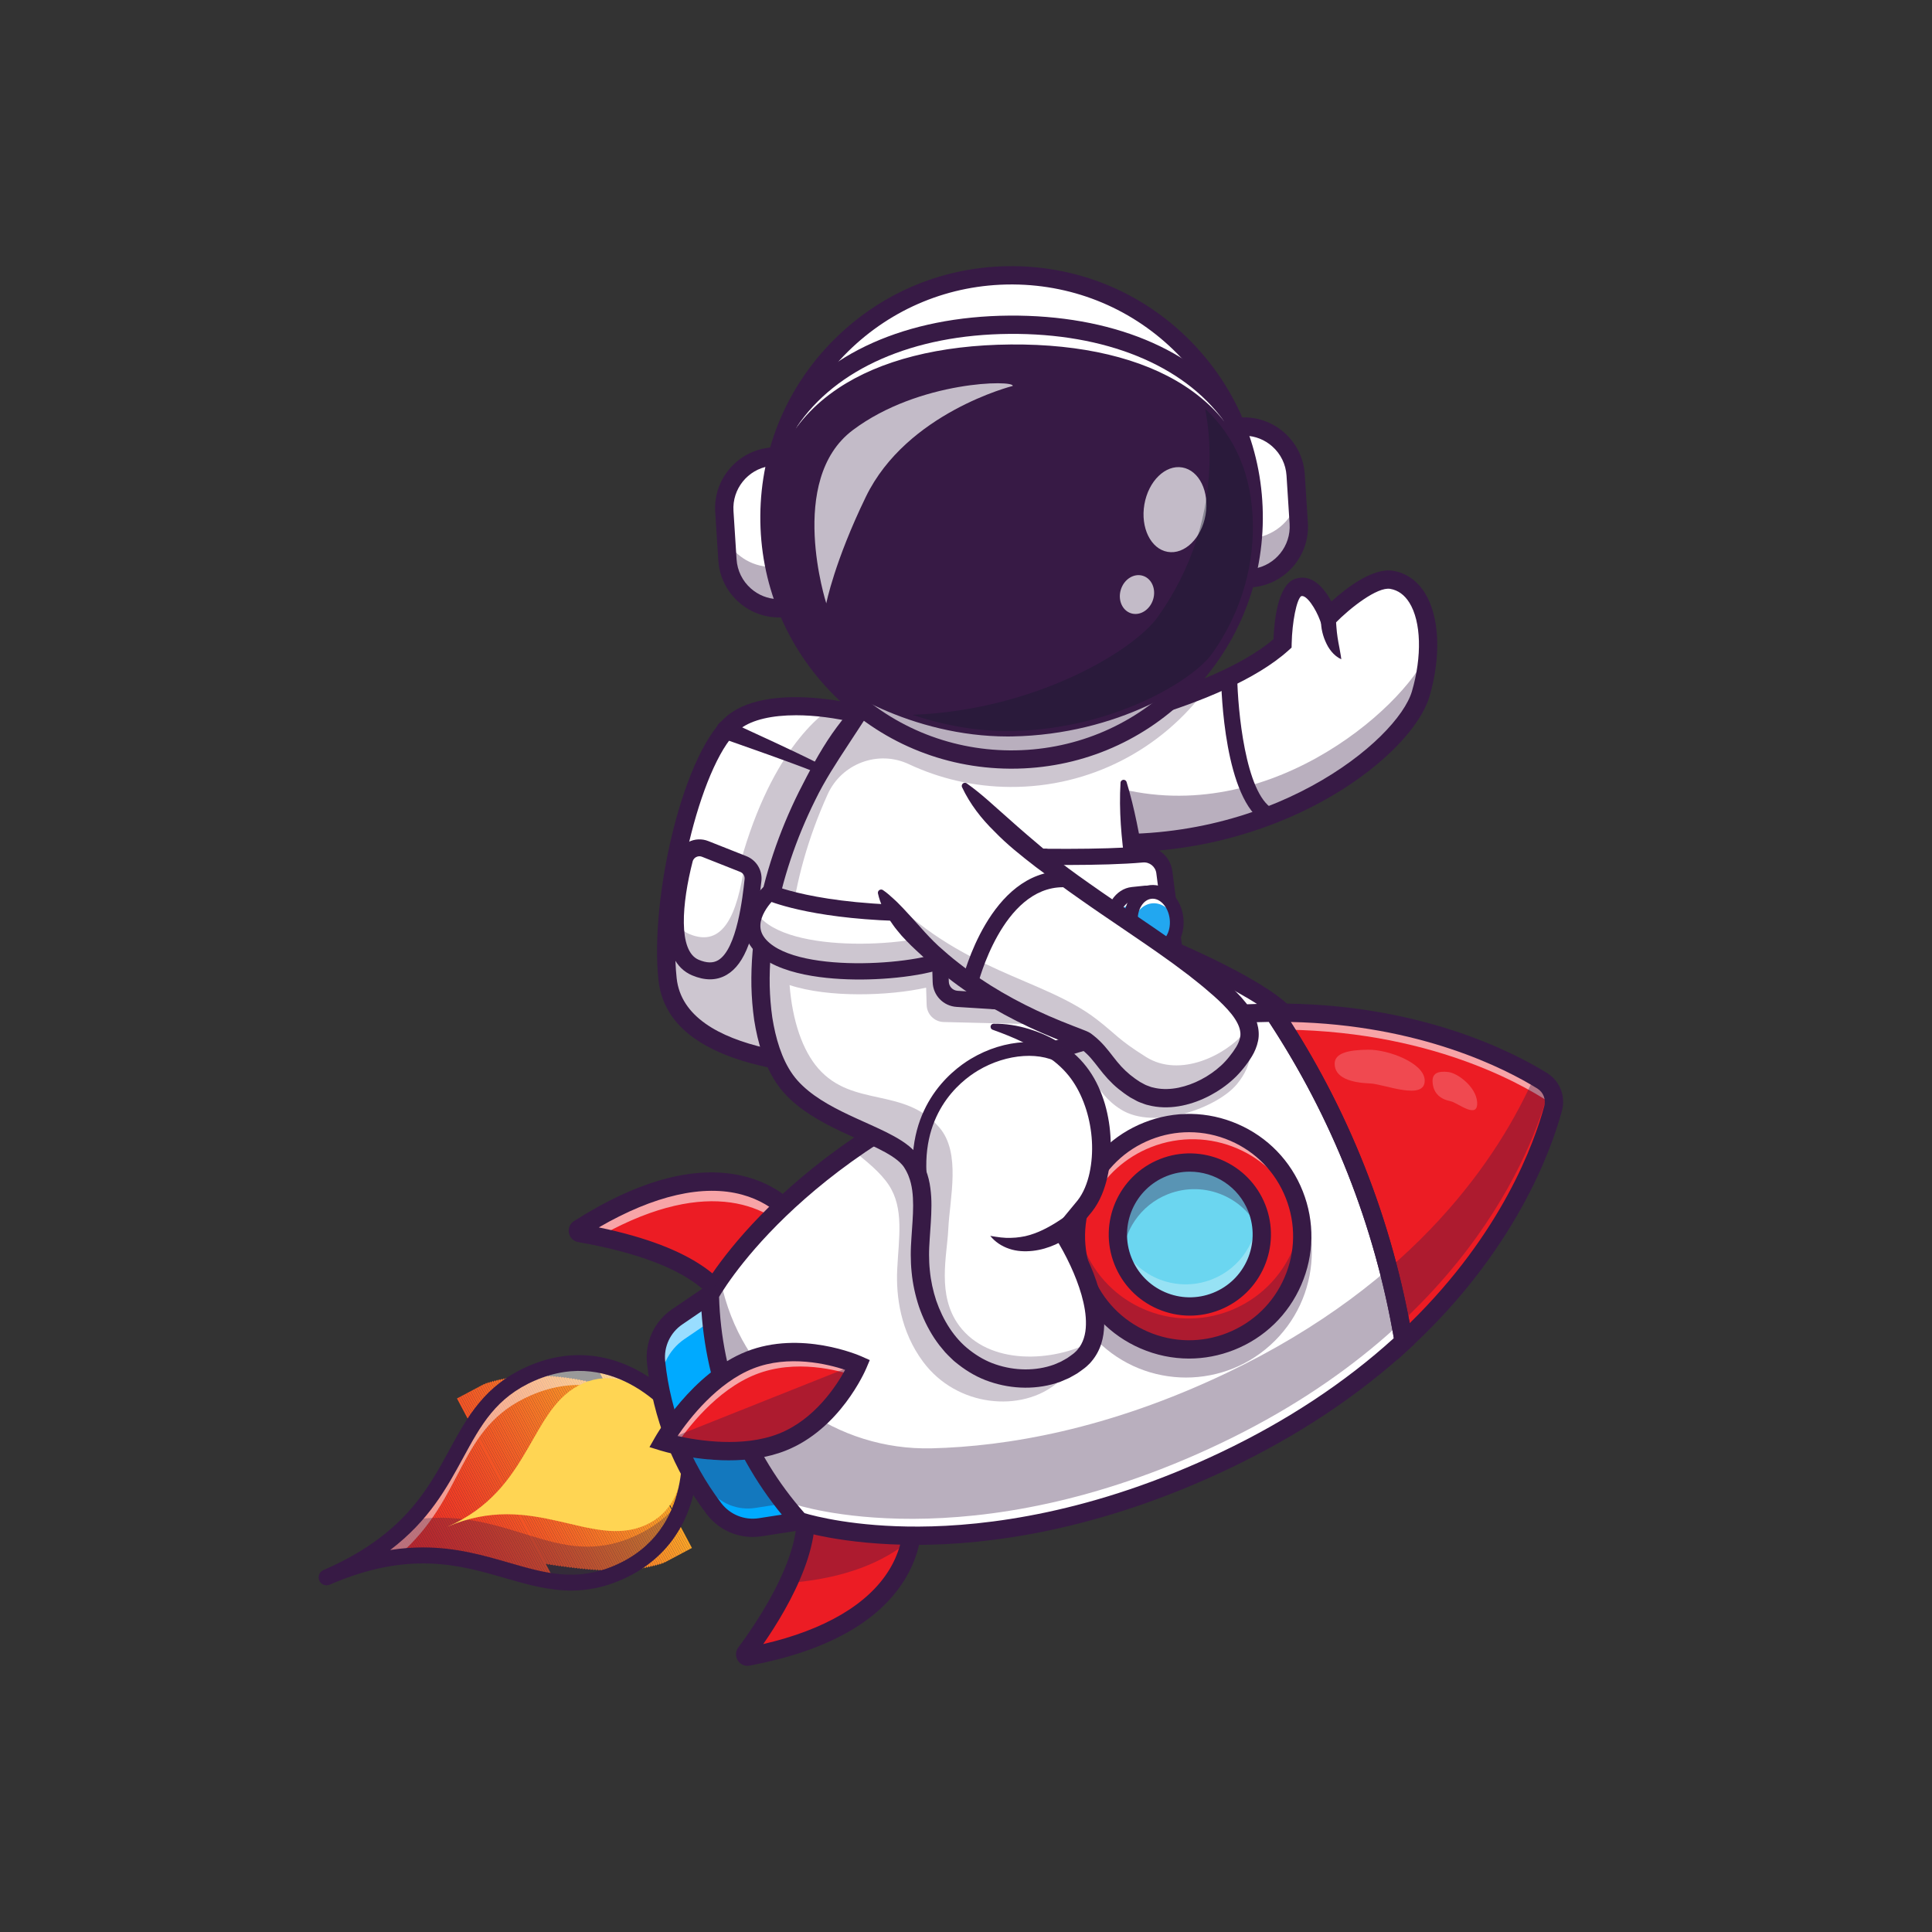 <?xml version="1.0" encoding="utf-8"?>
<!-- Generator: Adobe Illustrator 27.5.0, SVG Export Plug-In . SVG Version: 6.00 Build 0)  -->
<svg version="1.1" id="Layer_1" xmlns="http://www.w3.org/2000/svg" xmlns:xlink="http://www.w3.org/1999/xlink" x="0px" y="0px"
	 viewBox="0 0 4000 4000" style="enable-background:new 0 0 4000 4000;" xml:space="preserve">
<rect x="0" y="0" width="4000" height="4000" fill="#333333" stroke="none"/>
<g>
	<g>
		<g>
			<g>
				<g>
					<defs>
						<path id="SVGID_1_" d="M684.988,3261.11c304.243-132.038,401.768,78.562,594.702-5.169
							c192.935-83.732,143.348-307.348,143.348-307.348s-129.463-188.952-322.397-105.22
							C907.705,2927.104,989.231,3129.072,684.988,3261.11z"/>
					</defs>
					<clipPath id="SVGID_00000005225673414082134190000014763723049763162013_">
						<use xlink:href="#SVGID_1_"  style="overflow:visible;"/>
					</clipPath>
					<polygon style="clip-path:url(#SVGID_00000005225673414082134190000014763723049763162013_);fill:#EC1C24;" points="
						684.988,3261.11 726.764,3339.672 684.988,3339.672 					"/>
					<polygon style="clip-path:url(#SVGID_00000005225673414082134190000014763723049763162013_);fill:#EC1C24;" points="
						684.988,3251.337 731.961,3339.672 726.764,3339.672 684.988,3261.11 					"/>
					<polygon style="clip-path:url(#SVGID_00000005225673414082134190000014763723049763162013_);fill:#EC1C24;" points="
						684.988,3241.565 737.157,3339.672 731.961,3339.672 684.988,3251.337 					"/>
					<polygon style="clip-path:url(#SVGID_00000005225673414082134190000014763723049763162013_);fill:#EC1C24;" points="
						684.988,3231.792 742.354,3339.672 737.157,3339.672 684.988,3241.565 					"/>
					<polygon style="clip-path:url(#SVGID_00000005225673414082134190000014763723049763162013_);fill:#EC1C24;" points="
						684.988,3222.019 747.551,3339.672 742.354,3339.672 684.988,3231.792 					"/>
					<polygon style="clip-path:url(#SVGID_00000005225673414082134190000014763723049763162013_);fill:#EC1C24;" points="
						684.988,3212.246 752.748,3339.672 747.551,3339.672 684.988,3222.019 					"/>
					<polygon style="clip-path:url(#SVGID_00000005225673414082134190000014763723049763162013_);fill:#EC1C24;" points="
						684.988,3202.474 757.944,3339.672 752.748,3339.672 684.988,3212.246 					"/>
					<polygon style="clip-path:url(#SVGID_00000005225673414082134190000014763723049763162013_);fill:#EC1D24;" points="
						684.988,3192.701 763.141,3339.672 757.944,3339.672 684.988,3202.474 					"/>
					<polygon style="clip-path:url(#SVGID_00000005225673414082134190000014763723049763162013_);fill:#EC1D24;" points="
						684.988,3182.928 768.338,3339.672 763.141,3339.672 684.988,3192.701 					"/>
					<polygon style="clip-path:url(#SVGID_00000005225673414082134190000014763723049763162013_);fill:#EC1D24;" points="
						684.988,3173.155 773.534,3339.672 768.338,3339.672 684.988,3182.928 					"/>
					<polygon style="clip-path:url(#SVGID_00000005225673414082134190000014763723049763162013_);fill:#EC1D24;" points="
						684.988,3163.383 778.731,3339.672 773.534,3339.672 684.988,3173.155 					"/>
					<polygon style="clip-path:url(#SVGID_00000005225673414082134190000014763723049763162013_);fill:#EC1D24;" points="
						684.988,3153.61 783.928,3339.672 778.731,3339.672 684.988,3163.383 					"/>
					<polygon style="clip-path:url(#SVGID_00000005225673414082134190000014763723049763162013_);fill:#EC1E24;" points="
						684.988,3143.837 789.125,3339.672 783.928,3339.672 684.988,3153.61 					"/>
					<polygon style="clip-path:url(#SVGID_00000005225673414082134190000014763723049763162013_);fill:#EC1E24;" points="
						684.988,3134.064 794.321,3339.672 789.125,3339.672 684.988,3143.837 					"/>
					<polygon style="clip-path:url(#SVGID_00000005225673414082134190000014763723049763162013_);fill:#EC1E24;" points="
						684.988,3124.292 799.518,3339.672 794.321,3339.672 684.988,3134.064 					"/>
					<polygon style="clip-path:url(#SVGID_00000005225673414082134190000014763723049763162013_);fill:#EC1F24;" points="
						684.988,3114.519 804.715,3339.672 799.518,3339.672 684.988,3124.292 					"/>
					<polygon style="clip-path:url(#SVGID_00000005225673414082134190000014763723049763162013_);fill:#EC1F24;" points="
						684.988,3104.746 809.912,3339.672 804.715,3339.672 684.988,3114.519 					"/>
					<polygon style="clip-path:url(#SVGID_00000005225673414082134190000014763723049763162013_);fill:#EC1F24;" points="
						684.988,3094.973 815.108,3339.672 809.912,3339.672 684.988,3104.746 					"/>
					<polygon style="clip-path:url(#SVGID_00000005225673414082134190000014763723049763162013_);fill:#EC2024;" points="
						684.988,3085.2 820.305,3339.672 815.108,3339.672 684.988,3094.973 					"/>
					<polygon style="clip-path:url(#SVGID_00000005225673414082134190000014763723049763162013_);fill:#EC2024;" points="
						684.988,3075.428 825.502,3339.672 820.305,3339.672 684.988,3085.2 					"/>
					<polygon style="clip-path:url(#SVGID_00000005225673414082134190000014763723049763162013_);fill:#EC2024;" points="
						684.988,3065.655 830.699,3339.672 825.502,3339.672 684.988,3075.428 					"/>
					<polygon style="clip-path:url(#SVGID_00000005225673414082134190000014763723049763162013_);fill:#ED2124;" points="
						684.988,3055.882 835.896,3339.672 830.699,3339.672 684.988,3065.655 					"/>
					<polygon style="clip-path:url(#SVGID_00000005225673414082134190000014763723049763162013_);fill:#ED2124;" points="
						684.988,3046.11 841.092,3339.672 835.896,3339.672 684.988,3055.882 					"/>
					<polygon style="clip-path:url(#SVGID_00000005225673414082134190000014763723049763162013_);fill:#ED2124;" points="
						684.988,3036.337 846.289,3339.672 841.092,3339.672 684.988,3046.11 					"/>
					<polygon style="clip-path:url(#SVGID_00000005225673414082134190000014763723049763162013_);fill:#ED2224;" points="
						684.988,3034.21 688.157,3032.525 851.486,3339.672 846.289,3339.672 684.988,3036.337 					"/>
					<polygon style="clip-path:url(#SVGID_00000005225673414082134190000014763723049763162013_);fill:#ED2224;" points="
						688.157,3032.525 692.209,3030.371 856.682,3339.672 851.486,3339.672 					"/>
					<polygon style="clip-path:url(#SVGID_00000005225673414082134190000014763723049763162013_);fill:#ED2324;" points="
						692.209,3030.371 696.26,3028.216 861.879,3339.672 856.682,3339.672 					"/>
					<polygon style="clip-path:url(#SVGID_00000005225673414082134190000014763723049763162013_);fill:#ED2324;" points="
						696.26,3028.216 700.311,3026.062 867.076,3339.672 861.879,3339.672 					"/>
					<polygon style="clip-path:url(#SVGID_00000005225673414082134190000014763723049763162013_);fill:#ED2424;" points="
						700.311,3026.062 704.362,3023.908 872.273,3339.672 867.076,3339.672 					"/>
					<polygon style="clip-path:url(#SVGID_00000005225673414082134190000014763723049763162013_);fill:#ED2424;" points="
						704.362,3023.908 708.413,3021.753 877.469,3339.672 872.273,3339.672 					"/>
					<polygon style="clip-path:url(#SVGID_00000005225673414082134190000014763723049763162013_);fill:#ED2524;" points="
						708.413,3021.753 712.465,3019.599 882.666,3339.672 877.469,3339.672 					"/>
					<polygon style="clip-path:url(#SVGID_00000005225673414082134190000014763723049763162013_);fill:#ED2524;" points="
						712.465,3019.599 716.516,3017.445 887.863,3339.672 882.666,3339.672 					"/>
					<polygon style="clip-path:url(#SVGID_00000005225673414082134190000014763723049763162013_);fill:#ED2624;" points="
						716.516,3017.445 720.567,3015.291 893.06,3339.672 887.863,3339.672 					"/>
					<polygon style="clip-path:url(#SVGID_00000005225673414082134190000014763723049763162013_);fill:#ED2624;" points="
						720.567,3015.291 724.618,3013.136 898.256,3339.672 893.06,3339.672 					"/>
					<polygon style="clip-path:url(#SVGID_00000005225673414082134190000014763723049763162013_);fill:#ED2724;" points="
						724.618,3013.136 728.669,3010.982 903.453,3339.672 898.256,3339.672 					"/>
					<polygon style="clip-path:url(#SVGID_00000005225673414082134190000014763723049763162013_);fill:#ED2724;" points="
						728.669,3010.982 732.721,3008.828 908.65,3339.672 903.453,3339.672 					"/>
					<polygon style="clip-path:url(#SVGID_00000005225673414082134190000014763723049763162013_);fill:#ED2824;" points="
						732.721,3008.828 736.772,3006.674 913.847,3339.672 908.65,3339.672 					"/>
					<polygon style="clip-path:url(#SVGID_00000005225673414082134190000014763723049763162013_);fill:#ED2824;" points="
						736.772,3006.674 740.823,3004.519 919.043,3339.672 913.847,3339.672 					"/>
					<polygon style="clip-path:url(#SVGID_00000005225673414082134190000014763723049763162013_);fill:#ED2924;" points="
						740.823,3004.519 744.874,3002.365 924.24,3339.672 919.043,3339.672 					"/>
					<polygon style="clip-path:url(#SVGID_00000005225673414082134190000014763723049763162013_);fill:#ED2A24;" points="
						744.874,3002.365 748.925,3000.211 929.437,3339.672 924.24,3339.672 					"/>
					<polygon style="clip-path:url(#SVGID_00000005225673414082134190000014763723049763162013_);fill:#EE2A24;" points="
						748.925,3000.211 752.977,2998.057 934.634,3339.672 929.437,3339.672 					"/>
					<polygon style="clip-path:url(#SVGID_00000005225673414082134190000014763723049763162013_);fill:#EE2B24;" points="
						752.977,2998.057 757.028,2995.902 939.83,3339.672 934.634,3339.672 					"/>
					<polygon style="clip-path:url(#SVGID_00000005225673414082134190000014763723049763162013_);fill:#EE2B24;" points="
						757.028,2995.902 761.079,2993.748 945.027,3339.672 939.83,3339.672 					"/>
					<polygon style="clip-path:url(#SVGID_00000005225673414082134190000014763723049763162013_);fill:#EE2C24;" points="
						761.079,2993.748 765.13,2991.594 950.224,3339.672 945.027,3339.672 					"/>
					<polygon style="clip-path:url(#SVGID_00000005225673414082134190000014763723049763162013_);fill:#EE2D24;" points="
						765.13,2991.594 769.181,2989.44 955.421,3339.672 950.224,3339.672 					"/>
					<polygon style="clip-path:url(#SVGID_00000005225673414082134190000014763723049763162013_);fill:#EE2D24;" points="
						769.181,2989.44 773.233,2987.285 960.617,3339.672 955.421,3339.672 					"/>
					<polygon style="clip-path:url(#SVGID_00000005225673414082134190000014763723049763162013_);fill:#EE2E24;" points="
						773.233,2987.285 777.284,2985.131 965.814,3339.672 960.617,3339.672 					"/>
					<polygon style="clip-path:url(#SVGID_00000005225673414082134190000014763723049763162013_);fill:#EE2F24;" points="
						777.284,2985.131 781.335,2982.977 971.011,3339.672 965.814,3339.672 					"/>
					<polygon style="clip-path:url(#SVGID_00000005225673414082134190000014763723049763162013_);fill:#EE2F24;" points="
						781.335,2982.977 785.386,2980.823 976.208,3339.672 971.011,3339.672 					"/>
					<polygon style="clip-path:url(#SVGID_00000005225673414082134190000014763723049763162013_);fill:#EE3024;" points="
						785.386,2980.823 789.437,2978.668 981.404,3339.672 976.208,3339.672 					"/>
					<polygon style="clip-path:url(#SVGID_00000005225673414082134190000014763723049763162013_);fill:#EE3124;" points="
						789.437,2978.668 793.489,2976.514 986.601,3339.672 981.404,3339.672 					"/>
					<polygon style="clip-path:url(#SVGID_00000005225673414082134190000014763723049763162013_);fill:#EE3224;" points="
						793.489,2976.514 797.54,2974.36 991.798,3339.672 986.601,3339.672 					"/>
					<polygon style="clip-path:url(#SVGID_00000005225673414082134190000014763723049763162013_);fill:#EE3225;" points="
						797.54,2974.36 801.591,2972.206 996.995,3339.672 991.798,3339.672 					"/>
					<polygon style="clip-path:url(#SVGID_00000005225673414082134190000014763723049763162013_);fill:#EF3325;" points="
						801.591,2972.206 805.642,2970.051 1002.191,3339.672 996.995,3339.672 					"/>
					<polygon style="clip-path:url(#SVGID_00000005225673414082134190000014763723049763162013_);fill:#EF3425;" points="
						805.642,2970.051 809.693,2967.897 1007.388,3339.672 1002.191,3339.672 					"/>
					<polygon style="clip-path:url(#SVGID_00000005225673414082134190000014763723049763162013_);fill:#EF3525;" points="
						809.693,2967.897 813.745,2965.743 1012.585,3339.672 1007.388,3339.672 					"/>
					<polygon style="clip-path:url(#SVGID_00000005225673414082134190000014763723049763162013_);fill:#EF3525;" points="
						813.745,2965.743 817.796,2963.588 1017.782,3339.672 1012.585,3339.672 					"/>
					<polygon style="clip-path:url(#SVGID_00000005225673414082134190000014763723049763162013_);fill:#EF3625;" points="
						817.796,2963.588 821.847,2961.434 1022.978,3339.672 1017.782,3339.672 					"/>
					<polygon style="clip-path:url(#SVGID_00000005225673414082134190000014763723049763162013_);fill:#EF3725;" points="
						821.847,2961.434 825.898,2959.28 1028.175,3339.672 1022.978,3339.672 					"/>
					<polygon style="clip-path:url(#SVGID_00000005225673414082134190000014763723049763162013_);fill:#EF3825;" points="
						825.898,2959.28 829.949,2957.126 1033.372,3339.672 1028.175,3339.672 					"/>
					<polygon style="clip-path:url(#SVGID_00000005225673414082134190000014763723049763162013_);fill:#EF3925;" points="
						829.949,2957.126 834.001,2954.971 1038.568,3339.672 1033.372,3339.672 					"/>
					<polygon style="clip-path:url(#SVGID_00000005225673414082134190000014763723049763162013_);fill:#EF3925;" points="
						834.001,2954.971 838.052,2952.817 1043.765,3339.672 1038.568,3339.672 					"/>
					<polygon style="clip-path:url(#SVGID_00000005225673414082134190000014763723049763162013_);fill:#EF3A25;" points="
						838.052,2952.817 842.103,2950.663 1048.962,3339.672 1043.765,3339.672 					"/>
					<polygon style="clip-path:url(#SVGID_00000005225673414082134190000014763723049763162013_);fill:#EF3B25;" points="
						842.103,2950.663 846.154,2948.509 1054.159,3339.672 1048.962,3339.672 					"/>
					<polygon style="clip-path:url(#SVGID_00000005225673414082134190000014763723049763162013_);fill:#EF3C25;" points="
						846.154,2948.509 850.205,2946.354 1059.355,3339.672 1054.159,3339.672 					"/>
					<polygon style="clip-path:url(#SVGID_00000005225673414082134190000014763723049763162013_);fill:#F03D25;" points="
						850.205,2946.354 854.257,2944.2 1064.552,3339.672 1059.355,3339.672 					"/>
					<polygon style="clip-path:url(#SVGID_00000005225673414082134190000014763723049763162013_);fill:#F03E25;" points="
						854.257,2944.2 858.308,2942.046 1069.749,3339.672 1064.552,3339.672 					"/>
					<polygon style="clip-path:url(#SVGID_00000005225673414082134190000014763723049763162013_);fill:#F03E25;" points="
						858.308,2942.046 862.359,2939.892 1074.946,3339.672 1069.749,3339.672 					"/>
					<polygon style="clip-path:url(#SVGID_00000005225673414082134190000014763723049763162013_);fill:#F03F25;" points="
						862.359,2939.892 866.41,2937.737 1080.142,3339.672 1074.946,3339.672 					"/>
					<polygon style="clip-path:url(#SVGID_00000005225673414082134190000014763723049763162013_);fill:#F04025;" points="
						866.41,2937.737 870.461,2935.583 1085.339,3339.672 1080.142,3339.672 					"/>
					<polygon style="clip-path:url(#SVGID_00000005225673414082134190000014763723049763162013_);fill:#F04125;" points="
						870.461,2935.583 874.513,2933.429 1090.536,3339.672 1085.339,3339.672 					"/>
					<polygon style="clip-path:url(#SVGID_00000005225673414082134190000014763723049763162013_);fill:#F04225;" points="
						874.513,2933.429 878.564,2931.275 1095.733,3339.672 1090.536,3339.672 					"/>
					<polygon style="clip-path:url(#SVGID_00000005225673414082134190000014763723049763162013_);fill:#F04325;" points="
						878.564,2931.275 882.615,2929.12 1100.929,3339.672 1095.733,3339.672 					"/>
					<polygon style="clip-path:url(#SVGID_00000005225673414082134190000014763723049763162013_);fill:#F04425;" points="
						882.615,2929.12 886.666,2926.966 1106.126,3339.672 1100.929,3339.672 					"/>
					<polygon style="clip-path:url(#SVGID_00000005225673414082134190000014763723049763162013_);fill:#F04525;" points="
						886.666,2926.966 890.717,2924.812 1111.323,3339.672 1106.126,3339.672 					"/>
					<polygon style="clip-path:url(#SVGID_00000005225673414082134190000014763723049763162013_);fill:#F14625;" points="
						890.717,2924.812 894.769,2922.657 1116.52,3339.672 1111.323,3339.672 					"/>
					<polygon style="clip-path:url(#SVGID_00000005225673414082134190000014763723049763162013_);fill:#F14725;" points="
						894.769,2922.657 898.82,2920.503 1121.717,3339.672 1116.52,3339.672 					"/>
					<polygon style="clip-path:url(#SVGID_00000005225673414082134190000014763723049763162013_);fill:#F14825;" points="
						898.82,2920.503 902.871,2918.349 1126.913,3339.672 1121.717,3339.672 					"/>
					<polygon style="clip-path:url(#SVGID_00000005225673414082134190000014763723049763162013_);fill:#F14925;" points="
						902.871,2918.349 906.922,2916.195 1132.11,3339.672 1126.913,3339.672 					"/>
					<polygon style="clip-path:url(#SVGID_00000005225673414082134190000014763723049763162013_);fill:#F14A25;" points="
						906.922,2916.195 910.973,2914.041 1137.307,3339.672 1132.11,3339.672 					"/>
					<polygon style="clip-path:url(#SVGID_00000005225673414082134190000014763723049763162013_);fill:#F14B25;" points="
						910.973,2914.041 915.025,2911.886 1142.503,3339.672 1137.307,3339.672 					"/>
					<polygon style="clip-path:url(#SVGID_00000005225673414082134190000014763723049763162013_);fill:#F14C25;" points="
						915.025,2911.886 919.076,2909.732 1147.7,3339.672 1142.503,3339.672 					"/>
					<polygon style="clip-path:url(#SVGID_00000005225673414082134190000014763723049763162013_);fill:#F14D25;" points="
						919.076,2909.732 923.127,2907.578 1152.897,3339.672 1147.7,3339.672 					"/>
					<polygon style="clip-path:url(#SVGID_00000005225673414082134190000014763723049763162013_);fill:#F14E25;" points="
						923.127,2907.578 927.178,2905.423 1158.094,3339.672 1152.897,3339.672 					"/>
					<polygon style="clip-path:url(#SVGID_00000005225673414082134190000014763723049763162013_);fill:#F24F25;" points="
						927.178,2905.423 931.229,2903.269 1163.29,3339.672 1158.094,3339.672 					"/>
					<polygon style="clip-path:url(#SVGID_00000005225673414082134190000014763723049763162013_);fill:#F25025;" points="
						931.229,2903.269 935.281,2901.115 1168.487,3339.672 1163.29,3339.672 					"/>
					<polygon style="clip-path:url(#SVGID_00000005225673414082134190000014763723049763162013_);fill:#F25125;" points="
						935.281,2901.115 939.332,2898.961 1173.684,3339.672 1168.487,3339.672 					"/>
					<polygon style="clip-path:url(#SVGID_00000005225673414082134190000014763723049763162013_);fill:#F25225;" points="
						939.332,2898.961 943.383,2896.806 1178.881,3339.672 1173.684,3339.672 					"/>
					<polygon style="clip-path:url(#SVGID_00000005225673414082134190000014763723049763162013_);fill:#F25325;" points="
						943.383,2896.806 947.434,2894.652 1182.958,3337.568 1179.001,3339.672 1178.881,3339.672 					"/>
					
						<rect x="1064.928" y="2864.211" transform="matrix(0.883 -0.469 0.469 0.883 -1337.559 865.717)" style="clip-path:url(#SVGID_00000005225673414082134190000014763723049763162013_);fill:#F25425;" width="4.588" height="501.643"/>
					
						<rect x="1068.979" y="2862.057" transform="matrix(0.883 -0.469 0.469 0.883 -1336.116 867.413)" style="clip-path:url(#SVGID_00000005225673414082134190000014763723049763162013_);fill:#F25525;" width="4.588" height="501.643"/>
					
						<rect x="1073.03" y="2859.903" transform="matrix(0.883 -0.469 0.469 0.883 -1334.587 869.016)" style="clip-path:url(#SVGID_00000005225673414082134190000014763723049763162013_);fill:#F25625;" width="4.588" height="501.643"/>
					
						<rect x="1077.081" y="2857.749" transform="matrix(0.883 -0.469 0.469 0.883 -1333.139 870.707)" style="clip-path:url(#SVGID_00000005225673414082134190000014763723049763162013_);fill:#F25725;" width="4.588" height="501.643"/>
					
						<rect x="1081.132" y="2855.594" transform="matrix(0.883 -0.469 0.469 0.883 -1331.664 872.369)" style="clip-path:url(#SVGID_00000005225673414082134190000014763723049763162013_);fill:#F35825;" width="4.588" height="501.643"/>
					
						<rect x="1085.184" y="2853.44" transform="matrix(0.883 -0.469 0.469 0.883 -1330.153 873.99)" style="clip-path:url(#SVGID_00000005225673414082134190000014763723049763162013_);fill:#F35925;" width="4.588" height="501.643"/>
					
						<rect x="1089.235" y="2851.286" transform="matrix(0.883 -0.469 0.469 0.883 -1328.687 875.662)" style="clip-path:url(#SVGID_00000005225673414082134190000014763723049763162013_);fill:#F35A25;" width="4.588" height="501.643"/>
					
						<rect x="1093.286" y="2849.131" transform="matrix(0.883 -0.469 0.469 0.883 -1327.159 877.265)" style="clip-path:url(#SVGID_00000005225673414082134190000014763723049763162013_);fill:#F35C25;" width="4.588" height="501.643"/>
					
						<rect x="1097.337" y="2846.977" transform="matrix(0.883 -0.469 0.469 0.883 -1325.716 878.962)" style="clip-path:url(#SVGID_00000005225673414082134190000014763723049763162013_);fill:#F35D25;" width="4.588" height="501.643"/>
					
						<rect x="1101.388" y="2844.823" transform="matrix(0.883 -0.469 0.469 0.883 -1324.23 880.612)" style="clip-path:url(#SVGID_00000005225673414082134190000014763723049763162013_);fill:#F35E26;" width="4.588" height="501.643"/>
					
						<rect x="1105.44" y="2842.669" transform="matrix(0.883 -0.469 0.469 0.883 -1322.702 882.215)" style="clip-path:url(#SVGID_00000005225673414082134190000014763723049763162013_);fill:#F35F26;" width="4.588" height="501.643"/>
					
						<rect x="1109.491" y="2840.514" transform="matrix(0.883 -0.469 0.469 0.883 -1321.259 883.912)" style="clip-path:url(#SVGID_00000005225673414082134190000014763723049763162013_);fill:#F36026;" width="4.588" height="501.643"/>
					
						<rect x="1113.542" y="2838.36" transform="matrix(0.883 -0.469 0.469 0.883 -1319.725 885.508)" style="clip-path:url(#SVGID_00000005225673414082134190000014763723049763162013_);fill:#F46126;" width="4.588" height="501.643"/>
					
						<rect x="1117.593" y="2836.206" transform="matrix(0.883 -0.469 0.469 0.883 -1318.287 887.211)" style="clip-path:url(#SVGID_00000005225673414082134190000014763723049763162013_);fill:#F46226;" width="4.588" height="501.643"/>
					
						<rect x="1121.644" y="2834.052" transform="matrix(0.883 -0.469 0.469 0.883 -1316.801 888.861)" style="clip-path:url(#SVGID_00000005225673414082134190000014763723049763162013_);fill:#F46426;" width="4.588" height="501.643"/>
					
						<rect x="1125.696" y="2831.897" transform="matrix(0.883 -0.469 0.469 0.883 -1315.273 890.464)" style="clip-path:url(#SVGID_00000005225673414082134190000014763723049763162013_);fill:#F46526;" width="4.588" height="501.643"/>
					
						<rect x="1129.747" y="2829.743" transform="matrix(0.883 -0.469 0.469 0.883 -1313.83 892.161)" style="clip-path:url(#SVGID_00000005225673414082134190000014763723049763162013_);fill:#F46626;" width="4.588" height="501.643"/>
					
						<rect x="1133.798" y="2827.589" transform="matrix(0.883 -0.469 0.469 0.883 -1312.302 893.764)" style="clip-path:url(#SVGID_00000005225673414082134190000014763723049763162013_);fill:#F46726;" width="4.588" height="501.643"/>
					
						<rect x="1137.849" y="2825.435" transform="matrix(0.883 -0.469 0.469 0.883 -1310.859 895.461)" style="clip-path:url(#SVGID_00000005225673414082134190000014763723049763162013_);fill:#F46826;" width="4.588" height="501.643"/>
					
						<rect x="1141.9" y="2823.28" transform="matrix(0.883 -0.469 0.469 0.883 -1309.373 897.111)" style="clip-path:url(#SVGID_00000005225673414082134190000014763723049763162013_);fill:#F46A26;" width="4.588" height="501.643"/>
					
						<rect x="1145.952" y="2821.126" transform="matrix(0.883 -0.469 0.469 0.883 -1307.845 898.713)" style="clip-path:url(#SVGID_00000005225673414082134190000014763723049763162013_);fill:#F56B26;" width="4.588" height="501.643"/>
					
						<rect x="1150.003" y="2818.972" transform="matrix(0.883 -0.469 0.469 0.883 -1306.401 900.41)" style="clip-path:url(#SVGID_00000005225673414082134190000014763723049763162013_);fill:#F56C26;" width="4.588" height="501.643"/>
					
						<rect x="1154.054" y="2816.818" transform="matrix(0.883 -0.469 0.469 0.883 -1304.874 902.013)" style="clip-path:url(#SVGID_00000005225673414082134190000014763723049763162013_);fill:#F56D26;" width="4.588" height="501.643"/>
					
						<rect x="1158.105" y="2814.663" transform="matrix(0.883 -0.469 0.469 0.883 -1303.43 903.71)" style="clip-path:url(#SVGID_00000005225673414082134190000014763723049763162013_);fill:#F56F26;" width="4.588" height="501.643"/>
					
						<rect x="1162.156" y="2812.509" transform="matrix(0.883 -0.469 0.469 0.883 -1301.944 905.36)" style="clip-path:url(#SVGID_00000005225673414082134190000014763723049763162013_);fill:#F57026;" width="4.588" height="501.643"/>
					
						<rect x="1166.208" y="2810.355" transform="matrix(0.883 -0.469 0.469 0.883 -1300.417 906.962)" style="clip-path:url(#SVGID_00000005225673414082134190000014763723049763162013_);fill:#F57126;" width="4.588" height="501.643"/>
					
						<rect x="1170.259" y="2808.2" transform="matrix(0.883 -0.469 0.469 0.883 -1298.973 908.66)" style="clip-path:url(#SVGID_00000005225673414082134190000014763723049763162013_);fill:#F57226;" width="4.588" height="501.643"/>
					
						<rect x="1174.31" y="2806.046" transform="matrix(0.883 -0.469 0.469 0.883 -1297.445 910.262)" style="clip-path:url(#SVGID_00000005225673414082134190000014763723049763162013_);fill:#F67426;" width="4.588" height="501.643"/>
					
						<rect x="1178.361" y="2803.892" transform="matrix(0.883 -0.469 0.469 0.883 -1296.001 911.96)" style="clip-path:url(#SVGID_00000005225673414082134190000014763723049763162013_);fill:#F67526;" width="4.588" height="501.643"/>
					
						<rect x="1182.412" y="2801.738" transform="matrix(0.883 -0.469 0.469 0.883 -1294.515 913.609)" style="clip-path:url(#SVGID_00000005225673414082134190000014763723049763162013_);fill:#F67626;" width="4.588" height="501.643"/>
					
						<rect x="1186.464" y="2799.583" transform="matrix(0.883 -0.469 0.469 0.883 -1292.988 915.212)" style="clip-path:url(#SVGID_00000005225673414082134190000014763723049763162013_);fill:#F67726;" width="4.588" height="501.643"/>
					
						<rect x="1190.515" y="2797.429" transform="matrix(0.883 -0.469 0.469 0.883 -1291.544 916.909)" style="clip-path:url(#SVGID_00000005225673414082134190000014763723049763162013_);fill:#F67926;" width="4.588" height="501.643"/>
					
						<rect x="1194.566" y="2795.275" transform="matrix(0.883 -0.469 0.469 0.883 -1290.017 918.511)" style="clip-path:url(#SVGID_00000005225673414082134190000014763723049763162013_);fill:#F67A26;" width="4.588" height="501.643"/>
					
						<rect x="1198.617" y="2793.121" transform="matrix(0.883 -0.469 0.469 0.883 -1288.572 920.209)" style="clip-path:url(#SVGID_00000005225673414082134190000014763723049763162013_);fill:#F67B26;" width="4.588" height="501.643"/>
					
						<rect x="1202.668" y="2790.966" transform="matrix(0.883 -0.469 0.469 0.883 -1287.086 921.859)" style="clip-path:url(#SVGID_00000005225673414082134190000014763723049763162013_);fill:#F77D26;" width="4.588" height="501.643"/>
					
						<rect x="1206.72" y="2788.812" transform="matrix(0.883 -0.469 0.469 0.883 -1285.56 923.461)" style="clip-path:url(#SVGID_00000005225673414082134190000014763723049763162013_);fill:#F77E26;" width="4.588" height="501.643"/>
					
						<rect x="1210.771" y="2786.658" transform="matrix(0.883 -0.469 0.469 0.883 -1284.115 925.159)" style="clip-path:url(#SVGID_00000005225673414082134190000014763723049763162013_);fill:#F77F26;" width="4.588" height="501.643"/>
					
						<rect x="1214.822" y="2784.504" transform="matrix(0.883 -0.469 0.469 0.883 -1282.589 926.76)" style="clip-path:url(#SVGID_00000005225673414082134190000014763723049763162013_);fill:#F78126;" width="4.588" height="501.643"/>
					
						<rect x="1218.873" y="2782.349" transform="matrix(0.883 -0.469 0.469 0.883 -1281.144 928.458)" style="clip-path:url(#SVGID_00000005225673414082134190000014763723049763162013_);fill:#F78226;" width="4.588" height="501.643"/>
					
						<rect x="1222.924" y="2780.195" transform="matrix(0.883 -0.469 0.469 0.883 -1279.658 930.108)" style="clip-path:url(#SVGID_00000005225673414082134190000014763723049763162013_);fill:#F78426;" width="4.588" height="501.643"/>
					
						<rect x="1226.976" y="2778.041" transform="matrix(0.883 -0.469 0.469 0.883 -1278.132 931.71)" style="clip-path:url(#SVGID_00000005225673414082134190000014763723049763162013_);fill:#F78526;" width="4.588" height="501.643"/>
					
						<rect x="1231.027" y="2775.886" transform="matrix(0.883 -0.469 0.469 0.883 -1276.686 933.408)" style="clip-path:url(#SVGID_00000005225673414082134190000014763723049763162013_);fill:#F88626;" width="4.588" height="501.643"/>
					
						<rect x="1235.078" y="2773.732" transform="matrix(0.883 -0.469 0.469 0.883 -1275.16 935.01)" style="clip-path:url(#SVGID_00000005225673414082134190000014763723049763162013_);fill:#F88826;" width="4.588" height="501.643"/>
					
						<rect x="1239.129" y="2771.578" transform="matrix(0.883 -0.469 0.469 0.883 -1273.715 936.708)" style="clip-path:url(#SVGID_00000005225673414082134190000014763723049763162013_);fill:#F88927;" width="4.588" height="501.643"/>
					
						<rect x="1243.18" y="2769.424" transform="matrix(0.883 -0.469 0.469 0.883 -1272.229 938.357)" style="clip-path:url(#SVGID_00000005225673414082134190000014763723049763162013_);fill:#F88A27;" width="4.588" height="501.643"/>
					
						<rect x="1247.232" y="2767.27" transform="matrix(0.883 -0.469 0.469 0.883 -1270.704 939.959)" style="clip-path:url(#SVGID_00000005225673414082134190000014763723049763162013_);fill:#F88C27;" width="4.588" height="501.643"/>
					
						<rect x="1251.283" y="2765.115" transform="matrix(0.883 -0.469 0.469 0.883 -1269.258 941.657)" style="clip-path:url(#SVGID_00000005225673414082134190000014763723049763162013_);fill:#F88D27;" width="4.588" height="501.643"/>
					
						<rect x="1255.334" y="2762.961" transform="matrix(0.883 -0.469 0.469 0.883 -1267.732 943.259)" style="clip-path:url(#SVGID_00000005225673414082134190000014763723049763162013_);fill:#F98F27;" width="4.588" height="501.643"/>
					
						<rect x="1259.385" y="2760.807" transform="matrix(0.883 -0.469 0.469 0.883 -1266.286 944.957)" style="clip-path:url(#SVGID_00000005225673414082134190000014763723049763162013_);fill:#F99027;" width="4.588" height="501.643"/>
					
						<rect x="1263.436" y="2758.653" transform="matrix(0.883 -0.469 0.469 0.883 -1264.8 946.607)" style="clip-path:url(#SVGID_00000005225673414082134190000014763723049763162013_);fill:#F99227;" width="4.588" height="501.643"/>
					
						<rect x="1267.488" y="2756.498" transform="matrix(0.883 -0.469 0.469 0.883 -1263.275 948.208)" style="clip-path:url(#SVGID_00000005225673414082134190000014763723049763162013_);fill:#F99327;" width="4.588" height="501.643"/>
					
						<rect x="1271.539" y="2754.344" transform="matrix(0.883 -0.469 0.469 0.883 -1261.829 949.907)" style="clip-path:url(#SVGID_00000005225673414082134190000014763723049763162013_);fill:#F99427;" width="4.588" height="501.643"/>
					
						<rect x="1275.59" y="2752.19" transform="matrix(0.883 -0.469 0.469 0.883 -1260.304 951.508)" style="clip-path:url(#SVGID_00000005225673414082134190000014763723049763162013_);fill:#F99627;" width="4.588" height="501.643"/>
					
						<rect x="1279.641" y="2750.035" transform="matrix(0.883 -0.469 0.469 0.883 -1258.858 953.207)" style="clip-path:url(#SVGID_00000005225673414082134190000014763723049763162013_);fill:#F99727;" width="4.588" height="501.643"/>
					
						<rect x="1283.692" y="2747.881" transform="matrix(0.883 -0.469 0.469 0.883 -1257.332 954.807)" style="clip-path:url(#SVGID_00000005225673414082134190000014763723049763162013_);fill:#FA9927;" width="4.588" height="501.643"/>
					
						<rect x="1287.744" y="2745.727" transform="matrix(0.883 -0.469 0.469 0.883 -1255.886 956.506)" style="clip-path:url(#SVGID_00000005225673414082134190000014763723049763162013_);fill:#FA9A27;" width="4.588" height="501.643"/>
					
						<rect x="1291.795" y="2743.573" transform="matrix(0.883 -0.469 0.469 0.883 -1254.4 958.156)" style="clip-path:url(#SVGID_00000005225673414082134190000014763723049763162013_);fill:#FA9C27;" width="4.588" height="501.643"/>
					
						<rect x="1295.846" y="2741.418" transform="matrix(0.883 -0.469 0.469 0.883 -1252.876 959.757)" style="clip-path:url(#SVGID_00000005225673414082134190000014763723049763162013_);fill:#FA9D27;" width="4.588" height="501.643"/>
					
						<rect x="1299.897" y="2739.264" transform="matrix(0.883 -0.469 0.469 0.883 -1251.429 961.456)" style="clip-path:url(#SVGID_00000005225673414082134190000014763723049763162013_);fill:#FA9F27;" width="4.588" height="501.643"/>
					
						<rect x="1303.948" y="2737.11" transform="matrix(0.883 -0.469 0.469 0.883 -1249.904 963.057)" style="clip-path:url(#SVGID_00000005225673414082134190000014763723049763162013_);fill:#FAA027;" width="4.588" height="501.643"/>
					
						<rect x="1308" y="2734.956" transform="matrix(0.883 -0.469 0.469 0.883 -1248.457 964.756)" style="clip-path:url(#SVGID_00000005225673414082134190000014763723049763162013_);fill:#FBA227;" width="4.588" height="501.643"/>
					
						<rect x="1312.051" y="2732.801" transform="matrix(0.883 -0.469 0.469 0.883 -1246.972 966.405)" style="clip-path:url(#SVGID_00000005225673414082134190000014763723049763162013_);fill:#FBA327;" width="4.588" height="501.643"/>
					<polygon style="clip-path:url(#SVGID_00000005225673414082134190000014763723049763162013_);fill:#FBA527;" points="
						1198.609,2761.088 1201.329,2759.641 1203.036,2759.641 1438.184,3201.849 1434.133,3204.004 					"/>
					<polygon style="clip-path:url(#SVGID_00000005225673414082134190000014763723049763162013_);fill:#FBA627;" points="
						1208.233,2759.641 1442.235,3199.695 1438.184,3201.849 1203.036,2759.641 					"/>
					<polygon style="clip-path:url(#SVGID_00000005225673414082134190000014763723049763162013_);fill:#FBA827;" points="
						1213.429,2759.641 1446.286,3197.541 1442.235,3199.695 1208.233,2759.641 					"/>
					<polygon style="clip-path:url(#SVGID_00000005225673414082134190000014763723049763162013_);fill:#FBAA27;" points="
						1218.626,2759.641 1450.338,3195.387 1446.286,3197.541 1213.429,2759.641 					"/>
					<polygon style="clip-path:url(#SVGID_00000005225673414082134190000014763723049763162013_);fill:#FCAB27;" points="
						1223.823,2759.641 1454.389,3193.232 1450.338,3195.387 1218.626,2759.641 					"/>
					<polygon style="clip-path:url(#SVGID_00000005225673414082134190000014763723049763162013_);fill:#FCAD27;" points="
						1229.02,2759.641 1458.44,3191.078 1454.389,3193.232 1223.823,2759.641 					"/>
					<polygon style="clip-path:url(#SVGID_00000005225673414082134190000014763723049763162013_);fill:#FCAE27;" points="
						1234.216,2759.641 1462.491,3188.924 1458.44,3191.078 1229.02,2759.641 					"/>
					<polygon style="clip-path:url(#SVGID_00000005225673414082134190000014763723049763162013_);fill:#FCB027;" points="
						1239.413,2759.641 1466.542,3186.77 1462.491,3188.924 1234.216,2759.641 					"/>
					<polygon style="clip-path:url(#SVGID_00000005225673414082134190000014763723049763162013_);fill:#FCB127;" points="
						1244.61,2759.641 1470.594,3184.615 1466.542,3186.77 1239.413,2759.641 					"/>
					<polygon style="clip-path:url(#SVGID_00000005225673414082134190000014763723049763162013_);fill:#FCB327;" points="
						1249.807,2759.641 1472.625,3178.663 1472.625,3183.535 1470.594,3184.615 1244.61,2759.641 					"/>
					<polygon style="clip-path:url(#SVGID_00000005225673414082134190000014763723049763162013_);fill:#FDB528;" points="
						1255.003,2759.641 1472.625,3168.89 1472.625,3178.663 1249.807,2759.641 					"/>
					<polygon style="clip-path:url(#SVGID_00000005225673414082134190000014763723049763162013_);fill:#FDB628;" points="
						1260.2,2759.641 1472.625,3159.117 1472.625,3168.89 1255.003,2759.641 					"/>
					<polygon style="clip-path:url(#SVGID_00000005225673414082134190000014763723049763162013_);fill:#FDB828;" points="
						1265.397,2759.641 1472.625,3149.344 1472.625,3159.117 1260.2,2759.641 					"/>
					<polygon style="clip-path:url(#SVGID_00000005225673414082134190000014763723049763162013_);fill:#FDB928;" points="
						1270.594,2759.641 1472.625,3139.572 1472.625,3149.344 1265.397,2759.641 					"/>
					<polygon style="clip-path:url(#SVGID_00000005225673414082134190000014763723049763162013_);fill:#FDBB28;" points="
						1275.79,2759.641 1472.625,3129.799 1472.625,3139.572 1270.594,2759.641 					"/>
					<polygon style="clip-path:url(#SVGID_00000005225673414082134190000014763723049763162013_);fill:#FEBD28;" points="
						1280.987,2759.641 1472.625,3120.026 1472.625,3129.799 1275.79,2759.641 					"/>
					<polygon style="clip-path:url(#SVGID_00000005225673414082134190000014763723049763162013_);fill:#FEBE28;" points="
						1286.184,2759.641 1472.625,3110.253 1472.625,3120.026 1280.987,2759.641 					"/>
					<polygon style="clip-path:url(#SVGID_00000005225673414082134190000014763723049763162013_);fill:#FEC028;" points="
						1291.381,2759.641 1472.625,3100.48 1472.625,3110.253 1286.184,2759.641 					"/>
					<polygon style="clip-path:url(#SVGID_00000005225673414082134190000014763723049763162013_);fill:#FEC228;" points="
						1296.577,2759.641 1472.625,3090.708 1472.625,3100.48 1291.381,2759.641 					"/>
					<polygon style="clip-path:url(#SVGID_00000005225673414082134190000014763723049763162013_);fill:#FEC328;" points="
						1301.774,2759.641 1472.625,3080.935 1472.625,3090.708 1296.577,2759.641 					"/>
					<polygon style="clip-path:url(#SVGID_00000005225673414082134190000014763723049763162013_);fill:#FEC528;" points="
						1306.971,2759.641 1472.625,3071.162 1472.625,3080.935 1301.774,2759.641 					"/>
					<polygon style="clip-path:url(#SVGID_00000005225673414082134190000014763723049763162013_);fill:#FFC728;" points="
						1312.167,2759.641 1472.625,3061.389 1472.625,3071.162 1306.971,2759.641 					"/>
					<polygon style="clip-path:url(#SVGID_00000005225673414082134190000014763723049763162013_);fill:#FFC828;" points="
						1317.364,2759.641 1472.625,3051.617 1472.625,3061.389 1312.167,2759.641 					"/>
					<polygon style="clip-path:url(#SVGID_00000005225673414082134190000014763723049763162013_);fill:#FFCA28;" points="
						1322.561,2759.641 1472.625,3041.844 1472.625,3051.617 1317.364,2759.641 					"/>
					<polygon style="clip-path:url(#SVGID_00000005225673414082134190000014763723049763162013_);fill:#FFCA28;" points="
						1472.625,3041.844 1322.561,2759.641 1472.625,2759.641 					"/>
				</g>
			</g>
			<g style="opacity:0.5;">
				<g>
					<path style="fill:#FFFFFF;" d="M825.609,3220.095c140.534-121.892,119.478-264.292,273.646-331.199
						c192.934-83.731,322.397,105.222,322.397,105.222s4.512,20.394,5.516,51.152c5.203-54.536-4.131-96.676-4.131-96.676
						s-129.463-188.953-322.397-105.222c-192.936,83.732-111.408,285.7-415.654,417.738
						C737.506,3238.319,783.858,3225.745,825.609,3220.095z"/>
				</g>
			</g>
			<g style="opacity:0.3;">
				<path style="fill:#371A45;" d="M1419.461,3090.913c-22.486,35.729-56.829,68.418-108.777,90.962
					c-159.572,69.252-253.884-62.827-453.863-35.873c-38.648,40.921-91.922,80.428-171.834,115.108
					c304.245-132.037,401.768,78.562,594.702-5.169C1366.576,3218.232,1404.265,3152.16,1419.461,3090.913z"/>
			</g>
			<g>
				<path style="fill:#FFD553;" d="M925.89,3161.19c177.126-76.871,296.977,45.677,409.301-3.07
					c112.324-48.747,71.732-205.947,71.732-205.947s-87.095-137.018-199.419-88.271
					C1095.18,2912.65,1103.016,3084.32,925.89,3161.19z"/>
			</g>
			<g>
				<path style="fill:#371A45;" d="M1182.625,3293.083c-47.52,0-91.912-12.832-137.825-26.099
					c-92.888-26.846-198.169-57.261-362.122,13.887c-8.315,3.608-17.983-0.205-21.594-8.525c-0.923-2.124-1.36-4.341-1.362-6.523
					c0-6.343,3.696-12.383,9.885-15.068c164.185-71.255,215.43-165.471,260.642-248.599
					c37.615-69.153,73.14-134.473,163.855-173.841c84.182-36.543,170.303-28.755,249.04,22.512
					c58.547,38.115,92.039,86.448,93.435,88.489c1.187,1.731,2.029,3.674,2.483,5.723c0.537,2.414,12.966,59.885,0.818,128.684
					c-16.34,92.524-69.473,160.742-153.655,197.275C1249.239,3287.048,1215.193,3293.078,1182.625,3293.083z M875.874,3203.762
					c68.406,0,125.122,16.392,178.04,31.68c74.651,21.572,139.128,40.2,219.241,5.439
					c166.565-72.285,139.214-259.355,134.451-285.659c-16.58-22.705-132.373-169.739-300.43-96.79
					c-80.344,34.868-111.736,92.583-148.084,159.409c-33.77,62.087-70.723,130.032-151.223,191.292
					C831.848,3205.373,854.434,3203.762,875.874,3203.762z"/>
			</g>
		</g>
		<g>
			<path style="fill:#FFFFFF;" d="M2416.98,1963.243c0,0,213.268,89.619,249.419,145.026s-96.392,56.759-96.392,56.759"/>
		</g>
		<g>
			<path style="fill:#371A45;" d="M2570.008,2183.962c-5.92,0-11.504-2.769-15.085-7.493l-153.027-201.785
				c-5.178-6.826-5.125-16.279,0.127-23.047c5.251-6.765,14.395-9.172,22.292-5.85c22.378,9.404,219.722,93.56,257.942,152.136
				c13.42,20.566,9.968,36.599,4.712,46.426c-19.175,35.844-94.224,39.382-116.768,39.612
				C2570.137,2183.962,2570.071,2183.962,2570.008,2183.962z M2476.863,2010.871l102.339,134.949
				c35.439-1.677,69.553-10.302,74.377-19.333c0.459-0.857-0.452-3.906-3.037-7.868
				C2632.454,2090.893,2550.545,2045.854,2476.863,2010.871z"/>
		</g>
		<g>
			<g>
				<path style="fill:#FFFFFF;" d="M1521.703,1493.352c-82.846,62.09-158.759,357.734-139.571,533.972
					c19.188,176.239,330.713,189.435,508.871,183.719c178.158-5.716,177.54-408.539,175.205-516.448
					C2062.561,1526.095,1644.463,1401.348,1521.703,1493.352z"/>
			</g>
			<g style="opacity:0.25;">
				<path style="fill:#371A45;" d="M1891.008,2211.044c-178.157,5.717-489.669-7.502-508.892-183.732
					c-2.493-23.08-3.393-48.189-2.816-74.567c49.2,38.682,117.754,4.255,126.021-43.037
					c51.038-291.97,159.766-404.021,212.362-442.369c160.276,22.464,346.119,115.158,348.505,227.269
					C2068.556,1802.501,2069.165,2205.328,1891.008,2211.044z"/>
			</g>
			<g>
				<path style="fill:#371A45;" d="M1828.904,2231c-215.283,0-447.83-38.474-465.596-201.629
					c-18.562-170.498,52.078-480,147.041-551.172c84.199-63.105,278.443-32.986,410.127,31.108
					c104.707,50.967,163.184,116.624,164.661,184.878c4.275,197.642-15.181,530.059-193.526,535.781
					C1871.023,2230.629,1850.044,2231,1828.904,2231z M1648.108,1480.851c-49.011,0-90.105,8.955-115.049,27.651l0,0
					c-76.499,57.332-150.576,347.109-132.104,516.772c17.231,158.279,314.05,172.468,489.441,166.846
					c155.439-4.99,159.38-381.758,156.885-497.114c-1.14-52.578-53.399-107.852-143.379-151.65
					C1820.318,1502.67,1724.585,1480.851,1648.108,1480.851z M1521.704,1493.351h0.051H1521.704z"/>
			</g>
			<g>
				<path style="fill:#FFFFFF;" d="M1539.198,1789.049l-79.067-31.52c-17.871-7.124-37.982,2.992-42.81,21.615
					c-16.611,64.073-42.191,196.88,22.284,224.067c78.137,32.948,105.834-57.187,119.567-181.023
					C1560.754,1807.921,1552.532,1794.364,1539.198,1789.049z"/>
			</g>
			<g style="opacity:0.25;">
				<path style="fill:#371A45;" d="M1559.011,1821.989c-13.438,123.865-40.939,214.091-119.144,181.294
					c-32.126-13.422-41.989-53.13-41.736-97.491c6.515,12.697,15.858,22.529,28.935,27.99
					c70.018,29.325,99.425-39.917,114.392-143.704C1553.374,1795.893,1560.499,1808.647,1559.011,1821.989z"/>
			</g>
			<g>
				<path style="fill:#371A45;" d="M1470.005,2027.597c-11.58,0-23.904-2.72-36.895-8.164
					c-71.467-29.944-57.38-149.492-32.979-244.507c3.523-13.718,12.788-25.278,25.42-31.714c12.669-6.453,27.517-7.148,40.735-1.919
					l79.138,31.343c20.644,8.174,33.393,29.25,31.003,51.252c-12.358,113.801-33.833,171.912-71.804,194.309
					C1494.002,2024.465,1482.432,2027.597,1470.005,2027.597z M1448.023,1772.795c-2.251,0-4.49,0.537-6.582,1.604
					c-2.163,1.101-6.003,3.767-7.407,9.233c-22.222,86.523-30.581,185.427,12.602,203.521c16.421,6.877,29.57,7.17,40.208,0.898
					c39.053-23.035,50.899-132.102,54.79-167.942c0.696-6.396-3.044-12.536-9.094-14.934l-79.138-31.34
					C1451.646,1773.141,1449.832,1772.795,1448.023,1772.795z"/>
			</g>
			<g>
				<path style="fill:#371A45;" d="M1510.117,1493.742l93.162,43.032c30.991,14.568,61.909,28.965,92.705,44.625
					c4.663,2.371,6.521,8.075,4.15,12.739c-2.231,4.388-7.415,6.293-11.904,4.526l-0.159-0.064
					c-31.377-12.462-63.594-23.992-95.623-35.571l-96.436-34.145l-0.173-0.061c-9.868-3.494-15.037-14.329-11.543-24.198
					c3.496-9.87,14.329-15.038,24.199-11.544C1509.041,1493.275,1509.602,1493.505,1510.117,1493.742z"/>
			</g>
		</g>
		<g>
			<path style="fill:#FFFFFF;" d="M2941.385,1436.747c-30.72,104.798-264.029,298.868-598.729,308.571
				c-32.376,0.994-65.699,0.189-99.874-2.556l-29.868-127.565l-23.904-102.099c0,0,51.973-9.467,123.021-28.353
				c56.139-14.863,124.157-35.595,187.917-62.102c60.114-24.993,116.489-55.144,155.397-90.409c0,0,2.13-104.987,31.903-115.684
				c36.354-13.064,63.286,60.777,63.286,60.777s82.645-85.06,130.878-76.824C2953.123,1212.715,2975.134,1321.82,2941.385,1436.747z
				"/>
		</g>
		<g style="opacity:0.35;">
			<path style="fill:#371A45;" d="M2956.438,1351.072c-1.42,27.17-6.438,56.234-15.053,85.675
				c-33.701,114.927-311.032,337.255-698.604,306.015l-53.772-229.665c0,0,16.14-2.935,42.696-8.804l62.839,121.728
				C2614.674,1722.471,2903.849,1469.313,2956.438,1351.072z"/>
		</g>
		<g>
			<path style="fill:#371A45;" d="M2316.306,1764.68c-24.551,0.002-49.534-0.977-75.024-3.03
				c-10.422-0.84-18.191-9.971-17.351-20.393c0.842-10.425,10.012-18.188,20.393-17.351
				c382.244,30.793,649.131-191.069,678.901-292.51c21.248-72.405,19.17-144.5-5.295-183.667
				c-10.115-16.194-23.464-25.803-39.678-28.564c-26.436-4.509-82.659,39.028-114.131,71.377l-21.03,21.619l-10.334-28.328
				c-8.33-22.668-27.468-53.018-38.804-49.563c-9.387,6.697-18.748,53.335-19.692,98.337l-0.173,8.157l-6.047,5.483
				c-134.861,122.141-461.765,182.952-475.615,185.481c-10.283,1.873-20.146-4.939-22.026-15.222
				c-1.877-10.286,4.937-20.149,15.222-22.029c3.237-0.591,320.195-59.551,451.025-171.05c1.482-38.836,8.999-112.029,44.194-124.69
				c35.715-12.876,61.707,20.711,75.774,46.499c30.293-27.488,85.645-70.605,127.996-63.401
				c26.946,4.587,49.573,20.437,65.437,45.832c30.396,48.662,34.041,130.813,9.512,214.392
				C2925.2,1559.133,2671.953,1764.66,2316.306,1764.68z M2694.121,1234.155"/>
		</g>
		<g>
			<path style="fill:#FFFFFF;" d="M2593.905,2196.507c0,0-468.655,181.243-633.094,168.273
				c-164.391-12.969-341.468-39.003-351.172-350.888c-6.011-193.88,89.887-384.637,163.35-501.173
				c44.73-71.001,81.13-114.501,81.13-114.501l452.515,23.099c0,0,1.751,23.857,5.396,63.428
				c2.272,24.708,5.302,55.523,9.136,90.455c5.49,50.174,12.591,108.821,21.489,170.119
				c13.633,93.911,31.478,193.975,53.962,279.082C2406.32,2061.226,2560.819,2071.309,2593.905,2196.507z"/>
		</g>
		<g>
			<path style="fill:#371A45;" d="M2332.471,1619.052c16.929,55.203,26.628,110.999,36.436,166.757
				c9.941,55.706,18.826,111.525,30.342,166.701c2.927,13.782,6.05,27.5,9.275,41.186l5.042,20.455l1.277,5.109l0.081,0.311
				l0.017-0.065l0.015-0.127c-0.002-0.082-0.027-0.161-0.068-0.228c-0.037-0.065-0.122-0.133-0.171-0.163
				c0.059,0.022,0.105,0.047,0.142,0.078c0.093,0.071,0.049,0.132,0.139,0.295c0.256,0.222,0.491,0.457,0.708,0.71
				c0.232,0.464,1.418,1.224,2.073,1.881c3.547,2.874,9.158,6.044,14.929,8.98c5.823,2.976,12.102,5.864,18.513,8.778
				c12.81,5.813,26.13,11.757,39.316,18.432c26.331,13.281,52.71,29.513,74.788,51.964c11.013,11.16,20.847,23.802,28.796,37.608
				c7.974,13.793,14.016,28.693,18.11,43.953l4.414,16.453l-15.889,6.049c-74.524,28.373-149.316,54.678-224.956,79.399
				c-75.632,24.579-151.907,47.49-229.829,65.894c-39.014,9.055-78.345,17.231-118.967,21.801
				c-20.3,2.315-40.881,3.848-62.454,2.617c-5.535-0.146-10.266-0.665-15.288-1.047l-14.941-1.298
				c-9.973-0.91-19.978-1.88-30.01-3.083c-40.044-4.697-80.759-11.797-120.142-26.295c-19.641-7.249-38.86-16.416-56.838-27.902
				c-17.981-11.456-34.648-25.255-49.236-40.948c-14.59-15.709-26.909-33.326-37.168-51.807
				c-10.222-18.504-18.699-37.851-24.995-57.666l-2.498-7.4l-2.097-7.482l-4.131-14.975l-3.391-15.083l-1.672-7.545l-1.328-7.578
				l-2.646-15.158c-0.789-5.058-1.35-10.127-2.034-15.191c-1.472-10.128-2.322-20.264-3.171-30.401
				c-3.372-40.313-3.274-81.628,1.064-122.09c4.226-40.529,12.107-80.485,22.683-119.553
				c21.157-78.217,53.123-152.672,90.737-223.607c18.813-35.463,37.615-71.086,60.444-104.185
				c22.844-33.023,48.108-64.581,81.382-89.405c2.869-2.142,6.934-1.55,9.075,1.32c1.46,1.957,1.648,4.468,0.713,6.546l-0.107,0.236
				c-16.626,36.677-36.926,70.018-57.544,103.162c-20.266,33.326-42.146,65.724-60.474,100.201
				c-36.697,68.788-67.432,140.885-87.681,215.646c-10.11,37.351-17.583,75.334-21.565,113.572
				c-4.08,38.289-4.189,76.49-0.986,115.076c0.806,9.592,1.599,19.185,2.988,28.655c0.642,4.744,1.162,9.52,1.899,14.24
				l2.466,14.093l1.226,7.047l1.55,6.948l3.115,13.889l3.772,13.646l1.899,6.818l2.261,6.663
				c5.674,17.929,13.232,35.009,22.126,51.136c8.94,16.102,19.482,31.163,31.858,44.487c24.709,26.734,56.426,46.281,91.433,59.075
				c35.034,12.926,72.9,19.709,111.389,24.2c9.624,1.155,19.326,2.096,29.065,2.985l14.644,1.271
				c4.844,0.37,9.963,0.909,14.331,0.98c4.568,0.081,8.975,0.58,13.674,0.357l13.972-0.33c9.451-0.719,18.867-1.227,28.416-2.473
				c38.098-4.265,76.46-12.184,114.543-21.038c76.23-17.998,151.785-40.664,226.741-65.03
				c74.893-24.471,149.541-50.734,223.022-78.712l-11.475,22.501c-6.494-24.476-19.255-46.537-37.251-64.649
				c-17.903-18.258-40.544-32.5-64.895-44.756c-12.195-6.177-24.858-11.838-37.949-17.775c-6.533-2.974-13.188-6.019-20.032-9.512
				c-6.851-3.565-13.838-7.194-21.436-13.19c-1.963-1.744-3.767-2.994-5.793-5.303l-2.893-3.222
				c-0.969-1.258-1.926-2.733-2.827-4.134c-1.804-2.371-3.42-7.098-4.314-9.886l-1.362-5.226l-5.439-20.906
				c-3.481-13.959-6.851-27.935-10.015-41.94c-6.394-27.994-12.517-56.017-17.896-84.16c-5.425-28.13-9.917-56.404-13.921-84.723
				c-7.817-56.653-13.193-113.655-9.663-171.441c0.217-3.535,3.257-6.226,6.792-6.01
				C2329.465,1614.688,2331.704,1616.576,2332.471,1619.052z"/>
		</g>
		<g>
			<path style="fill:#00AAFF;" d="M1655.068,3149.386l-81.102,12.618c-36.691,5.708-73.553-9.19-95.974-38.789l0,0
				c-66.766-88.142-108.141-192.874-119.64-302.849v0c-3.862-36.931,12.866-73,43.552-93.908l67.829-46.217"/>
		</g>
		<g style="opacity:0.6;">
			<g>
				<path style="fill:#FFFFFF;" d="M1484.15,2726.74l-67.166,45.774c-16.933,11.545-30.037,27.281-38.396,45.253
					c-8.321,17.962-11.895,38.16-9.74,58.583c1.642,15.751,3.86,31.416,6.609,46.966c-8.101-30.385-13.83-61.459-17.114-92.962
					c-1.939-18.437,1.267-36.721,8.838-52.978c7.497-16.236,19.358-30.446,34.711-40.929l67.842-46.212L1484.15,2726.74z"/>
			</g>
		</g>
		<g>
			<g style="opacity:0.35;">
				<path style="fill:#371A45;" d="M1409.447,2989.117c0.003,0.001,0.003,0.001,0.003,0.002
					c16.538,32.957,36.099,64.483,58.537,94.111c22.415,29.602,59.272,44.487,95.974,38.77l75.627-11.771l-169.856-429.993
					l-14.485,9.871l125.942,318.76l-81.128,12.633C1466.156,3026.775,1432.11,3014.415,1409.447,2989.117z M1565.724,2969.718
					l-110.476-279.612l4.573-3.116l111.37,281.876L1565.724,2969.718z"/>
			</g>
		</g>
		<g>
			<path style="fill:#EC1C24;" d="M1669.404,2555.633c-42.16-82.604-186.63-191.903-470.812-11.579
				c-3.729,2.366-2.605,8.117,1.742,8.892c47.288,8.431,269.749,46.331,310.477,162.024"/>
		</g>
		<g style="opacity:0.6;">
			<g>
				<path style="fill:#FFFFFF;" d="M1246.446,2556.822c-20.393-4.362-36.728-7.203-46.105-8.879
					c-4.364-0.78-5.474-6.506-1.749-8.882c284.186-180.335,428.652-71.031,470.815,11.579l-17.18,17.248
					C1597.724,2497.512,1469.597,2433.316,1246.446,2556.822z"/>
			</g>
		</g>
		<g>
			<path style="fill:#371A45;" d="M1510.811,2733.908c-7.808,0-15.12-4.866-17.859-12.652
				c-13.613-38.672-69.873-109.487-293.699-149.272l-2.241-0.398c-9.727-1.738-17.244-9.126-19.153-18.828
				c-1.912-9.705,2.246-19.397,10.588-24.69c138.149-87.664,258.601-118.345,357.993-91.177
				c87.698,23.962,127.002,85.002,139.829,110.134c4.753,9.314,1.055,20.718-8.257,25.474c-9.319,4.746-20.72,1.055-25.474-8.257
				c-10.539-20.652-42.949-70.842-116.079-90.823c-80.256-21.936-182.314,1.504-296.702,67.783
				c203.911,42.173,269.949,113.614,288.911,167.481c3.472,9.863-1.709,20.674-11.572,24.146
				C1515.017,2733.561,1512.896,2733.908,1510.811,2733.908z"/>
		</g>
		<g>
			<path style="fill:#D25658;" d="M1882.427,3094.867c25.678,89.116-3.187,272.452-333.883,335.034
				c-4.339,0.821-7.449-4.145-4.805-7.682c28.759-38.473,163.237-223.286,113.9-335.578"/>
		</g>
		<g>
			<path style="fill:#EC1C24;" d="M1548.553,3429.916c-4.345,0.788-7.441-4.162-4.799-7.703
				c14.713-19.707,57.183-77.811,88.467-144.905c29.591-63.388,49.16-134.838,25.915-189.455c-0.155-0.397-0.358-0.811-0.513-1.208
				l1.362,0.043l223.424,8.17c7.207,25.016,10.126,57.456,3.236,92.571C1868.127,3277.392,1786.441,3384.869,1548.553,3429.916z"/>
		</g>
		<g style="opacity:0.35;">
			<path style="fill:#371A45;" d="M1632.222,3277.308c29.591-63.388,49.16-134.838,25.915-189.455
				c0.288-0.378,0.561-0.787,0.849-1.165l223.424,8.17c7.207,25.016,10.126,57.456,3.236,92.571
				C1832.338,3232.665,1751.524,3268.192,1632.222,3277.308z"/>
		</g>
		<g>
			<path style="fill:#371A45;" d="M1547.559,3448.927c-8.088,0-15.667-4.116-20.095-11.206c-5.242-8.394-4.805-18.931,1.116-26.841
				c37.058-49.58,154.646-218.941,111.726-316.624c-4.207-9.575,0.144-20.744,9.717-24.951c9.573-4.204,20.745,0.144,24.951,9.717
				c43.672,99.397-39.043,244.329-94.744,324.871c127.075-29.512,216.758-82.154,260.532-153.296
				c42.236-68.643,28.643-132.539,23.472-150.488c-2.896-10.046,2.903-20.54,12.952-23.435c10.042-2.901,20.54,2.9,23.435,12.952
				c8.023,27.837,21.392,101.187-27.607,180.815c-54.214,88.11-162.197,148.018-320.947,178.061
				C1550.557,3448.791,1549.051,3448.927,1547.559,3448.927z M1545.03,3411.296c-0.007,0-0.015,0-0.022,0.005
				C1545.017,3411.296,1545.02,3411.296,1545.03,3411.296z"/>
		</g>
		<g>
			<path style="fill:#FFFFFF;" d="M3218.384,2258.467c0,0-74.314,472.726-686.58,764.73
				c-521.623,248.741-882.261,126.193-882.261,126.193c-73.273-81.699-126.477-178.403-156.676-282.301
				c-17.513-60.351-27.263-123.116-28.636-186.875c0,0,80.089-149.954,297.541-301.613c7.479-5.207,15.148-10.461,22.958-15.668
				c84.917-56.706,189.289-112.986,316.145-160.983c29.914-11.36,61.108-22.199,93.58-32.518c1.278-0.426,2.556-0.805,3.833-1.183
				c131.021-41.323,250.918-62.055,358.793-68.966c3.455-0.237,6.863-0.426,10.271-0.615
				C2983.702,2075.379,3218.384,2258.467,3218.384,2258.467z"/>
		</g>
		<g>
			<path style="fill:#EC1C24;" d="M2906.193,2777.392c-40.68-243.256-132.331-475.254-268.902-680.682
				c376.015-2.512,586.567,161.76,586.567,161.76S3182.404,2522.243,2906.193,2777.392z"/>
		</g>
		<g style="opacity:0.6;">
			<g>
				<path style="fill:#FFFFFF;" d="M3216.063,2287.8c5.845-21.953,7.795-34.331,7.795-34.331s-210.552-164.272-586.567-161.759
					c8.816,13.262,17.439,26.639,25.879,40.119C2981.903,2136.2,3175.951,2259.682,3216.063,2287.8z"/>
			</g>
		</g>
		<g>
			<path style="fill:#371A45;" d="M2893.301,2815.077l-5.781-34.563c-40.508-242.227-130.002-468.765-265.996-673.321
				l-19.402-29.182l35.042-0.235c298.052-2.058,494.893,99.856,565.718,143.738c26.67,16.524,39.094,47.976,30.916,78.269
				c-21.721,80.43-95.874,289.324-314.756,491.516L2893.301,2815.077z M2672.368,2115.9
				c121.824,191.243,204.556,400.679,246.318,623.508c192.078-187.695,258.542-375.405,278.552-449.495
				c3.784-14.014-1.965-28.564-14.302-36.211C3117.696,2213.283,2940.852,2121.66,2672.368,2115.9z"/>
		</g>
		<g>
			<path style="fill:#371A45;" d="M1897.161,3198.513c-154.612,0-244.436-29.927-248.213-31.211l-4.692-1.592l-3.311-3.691
				c-59.175-65.996-105.688-141.245-138.247-223.662c-32.563-82.427-50.029-169.133-51.914-257.712l-0.107-4.956l2.336-4.37
				c1.894-3.542,47.688-87.993,162.402-194.753c105.178-97.891,290.974-233.762,578.811-325.161
				c150.911-47.922,299.937-72.693,442.939-73.626l10.229-0.066l5.662,8.515c138.635,208.531,229.983,439.427,271.516,686.284
				l3.76,10.203l-9.272,8.63c-105.034,97.053-230.754,180.82-373.669,248.972c-272.588,129.998-501.089,157.776-644.776,158.191
				C1899.468,3198.508,1898.301,3198.513,1897.161,3198.513z M1665.679,3132.848c20.036,5.918,104.963,28.535,236.855,27.783
				c139.397-0.644,361.255-27.973,626.558-154.494c136.055-64.881,256.018-144.148,356.716-235.681
				c-40.703-235.076-127.673-455.234-258.63-654.702c-136.074,1.994-277.817,26.115-421.492,71.74
				c-504.382,160.161-694.17,458.945-716.914,497.549c2.349,82.263,18.875,162.778,49.146,239.402
				C1568.184,3001.056,1611.155,3071.147,1665.679,3132.848z"/>
		</g>
		<g>
			<path style="fill:#371A45;" d="M1558.369,3182.146c-37.17,0-72.583-17.281-95.471-47.5
				c-68.855-90.901-111.518-198.897-123.376-312.312c-4.595-43.921,15.225-86.656,51.721-111.523l67.827-46.216
				c8.648-5.879,20.422-3.652,26.309,4.986c5.889,8.643,3.655,20.42-4.985,26.309l-67.827,46.216
				c-24.968,17.011-38.525,46.245-35.383,76.292c11.14,106.543,51.218,207.993,115.901,293.389
				c18.242,24.082,48.118,36.152,77.971,31.509l81.104-12.617c10.332-1.563,20.01,5.469,21.619,15.801
				c1.607,10.332-5.466,20.01-15.798,21.621l-81.104,12.617C1570.693,3181.672,1564.505,3182.146,1558.369,3182.146z"/>
		</g>
		<g style="opacity:0.35;">
			
				<ellipse transform="matrix(0.707 -0.707 0.707 0.707 -1113.209 2495.811)" style="fill:#371A45;" cx="2456.105" cy="2591.668" rx="260.442" ry="260.442"/>
		</g>
		<g>
			<circle style="fill:#EC1C24;" cx="2461.863" cy="2559.481" r="234.203"/>
		</g>
		<g style="opacity:0.6;">
			<g>
				<path style="fill:#FFFFFF;" d="M2692.216,2521.968c-1.596-5.08-3.377-10.106-5.353-15.115
					c-47.503-120.289-183.57-179.271-303.859-131.767c-106.054,41.883-164.456,152.556-144.247,260.606
					c-37.313-116.459,21.692-243.455,137.036-289.04c120.326-47.514,256.355,11.479,303.906,131.794
					C2685.351,2492.791,2689.504,2507.371,2692.216,2521.968z"/>
			</g>
		</g>
		<g style="opacity:0.35;">
			<path style="fill:#371A45;" d="M2547.891,2777.295c-120.268,47.502-256.333-11.433-303.857-131.745
				c-14.933-37.835-19.329-77.231-14.594-114.949c2.62,17.109,7.153,34.167,13.78,50.974
				c47.524,120.313,183.567,179.315,303.88,131.79c82.478-32.591,136.125-106.846,146.34-189.02
				C2709.578,2629.895,2651.44,2736.376,2547.891,2777.295z"/>
		</g>
		<g>
			<path style="fill:#371A45;" d="M2461.804,2812.756c-34.194,0-68.335-7.019-100.649-21.033
				c-62.036-26.902-109.88-76.347-134.724-139.236c-24.844-62.886-23.708-131.682,3.191-193.716
				c26.902-62.034,76.348-109.878,139.236-134.722c62.886-24.839,131.682-23.711,193.716,3.191
				c62.034,26.902,109.878,76.348,134.722,139.236c24.844,62.883,23.708,131.68-3.191,193.713
				c-26.902,62.036-76.348,109.881-139.236,134.724l0,0C2524.744,2806.816,2493.252,2812.756,2461.804,2812.756z M2461.912,2344.096
				c-26.746,0-53.518,5.051-79.143,15.173c-53.479,21.126-95.53,61.814-118.406,114.568s-23.84,111.26-2.712,164.739
				c21.125,53.479,61.814,95.53,114.568,118.406c52.759,22.879,111.265,23.836,164.739,2.712l0,0
				c53.479-21.125,95.53-61.814,118.406-114.568c22.876-52.756,23.84-111.26,2.712-164.739
				c-21.125-53.479-61.814-95.53-114.568-118.406C2520.03,2350.065,2490.989,2344.096,2461.912,2344.096z"/>
		</g>
		<g>
			
				<ellipse transform="matrix(0.707 -0.707 0.707 0.707 -1085.748 2490.505)" style="fill:#6BD6F0;" cx="2463.431" cy="2555.866" rx="148.996" ry="148.996"/>
		</g>
		<g style="opacity:0.3;">
			<g>
				<path style="fill:#FFFFFF;" d="M2518.173,2694.462c-76.54,30.237-163.074-7.314-193.311-83.854
					c-6.562-16.563-9.938-33.633-10.379-50.479c0.543,1.562,1.132,3.102,1.741,4.687c30.237,76.54,116.771,114.091,193.311,83.854
					c59.977-23.675,95.985-81.919,94.233-142.832C2630.699,2581.171,2593.128,2664.835,2518.173,2694.462z"/>
			</g>
		</g>
		<g style="opacity:0.35;">
			<path style="fill:#371A45;" d="M2614.044,2563.556c-0.848-2.41-1.696-4.82-2.656-7.231
				c-30.237-76.54-116.771-114.09-193.311-83.854c-57.611,22.737-93.144,77.426-94.242,135.689
				c-25.179-74.697,12.38-156.804,86.509-186.081c76.496-30.215,163.053,7.269,193.29,83.809
				C2611.088,2524.839,2614.467,2544.402,2614.044,2563.556z"/>
		</g>
		<g>
			<path style="fill:#371A45;" d="M2463.391,2723.886c-22.683,0-45.332-4.656-66.77-13.952
				c-41.152-17.847-72.893-50.649-89.375-92.368c-34.021-86.118,8.364-183.86,94.485-217.883
				c86.118-34.026,183.865,8.362,217.886,94.485c34.019,86.121-8.367,183.862-94.487,217.883
				C2505.144,2719.946,2484.253,2723.886,2463.391,2723.886z M2463.277,2425.8c-15.874,0-31.997,2.922-47.634,9.102
				c-66.699,26.35-99.526,102.051-73.176,168.752c12.764,32.31,37.346,57.717,69.221,71.538
				c31.873,13.828,67.222,14.407,99.531,1.638l0,0c66.699-26.35,99.526-102.051,73.179-168.753
				C2564.224,2457.016,2515.117,2425.8,2463.277,2425.8z"/>
		</g>
		<g style="opacity:0.2;">
			<path style="fill:#FFFFFF;" d="M2949.682,2236.414c-1.13-35.571-75.028-63.447-116.84-63.121
				c-43.306,0.339-69.36,7.801-69.547,28.762c-0.261,29.271,33.469,39.589,73.561,41.11
				C2865.207,2244.241,2951.076,2280.313,2949.682,2236.414z"/>
		</g>
		<g style="opacity:0.2;">
			<path style="fill:#FFFFFF;" d="M3058.215,2281.35c-2.323-30.832-39.597-59.553-59.883-61.882
				c-21.012-2.412-33.291,2.415-32.336,20.53c1.333,25.297,18.226,36.326,37.77,40.145
				C3017.586,2282.844,3061.082,2319.4,3058.215,2281.35z"/>
		</g>
		<g>
			<g style="opacity:0.35;">
				<path style="fill:#371A45;" d="M1645.052,3114.378c0,0,360.632,122.552,882.224-126.16
					c529.705-252.614,656.731-640.436,681.367-740.482c2.507,1.675,4.705,3.179,6.597,4.495
					c-7.678-5.345-20.43-13.791-38.145-24.086c-71.919,163.443-243.118,426.412-637.437,614.465
					c-246.294,117.441-456.689,152.107-610.171,155.985c-196.028,4.952-372.278-120.85-427.803-308.915
					c-0.305-1.038-0.61-2.075-0.911-3.114c-2.168-7.463-4.182-14.984-6.108-22.528c-0.999-3.118-2.048-6.206-2.981-9.358
					c-0.305-1.038-0.61-2.075-0.911-3.114c-0.322-1.111-0.603-2.236-0.92-3.348c0.234-0.344,0.454-0.67,0.693-1.018
					c0,0,0-0.001,0-0.001c-14.307,20.864-20.815,33.037-20.815,33.037c1.204,56.307,8.972,111.835,22.837,165.614
					C1523.353,2944.528,1575.003,3036.289,1645.052,3114.378z"/>
			</g>
		</g>
		<g>
			<path style="fill:#EC1C24;" d="M1619.473,2985.825c-107.38,42.388-246.684-0.838-246.684-0.838s0.273-0.489,0.803-1.339
				c8.093-13.743,77.862-128,178.666-167.877c96.752-38.247,202.135,1.013,220.902,8.656c1.926,0.792,2.936,1.243,2.936,1.243
				S1726.137,2943.747,1619.473,2985.825z"/>
		</g>
		<g style="opacity:0.6;">
			<g>
				<path style="fill:#FFFFFF;" d="M1781.11,2830.652c0,0-3.053,7.193-9.214,18.623c-35.905-12.43-124.773-36.272-207.393-3.604
					c-81.071,32.058-142.063,112.231-167.072,149.5c-12.422-2.94-19.66-5.177-19.66-5.177s0.3-0.489,0.81-1.36
					c8.106-13.722,77.881-127.978,178.692-167.857c96.744-38.255,202.099,1.004,220.868,8.649
					C1780.102,2830.222,1781.11,2830.652,1781.11,2830.652z"/>
			</g>
		</g>
		<g style="opacity:0.35;">
			<path style="fill:#371A45;" d="M1619.473,2985.825c-107.38,42.388-246.684-0.838-246.684-0.838s0.273-0.489,0.803-1.339
				l399.568-159.221c1.926,0.792,2.936,1.243,2.936,1.243S1726.137,2943.747,1619.473,2985.825z"/>
		</g>
		<g>
			<path style="fill:#371A45;" d="M1508.909,3023.466c-74.746,0-137.803-19.173-141.738-20.393l-22.49-6.98l11.648-20.469
				c3.081-5.413,76.736-133.072,188.992-177.454c112.744-44.573,233.374,7.939,238.45,10.195l16.995,7.551l-7.244,17.126
				c-2.166,5.12-54.333,125.896-167.107,170.41C1588.423,3018.449,1547.134,3023.466,1508.909,3023.466z M1402.803,2973.112
				c43.235,9.675,135.654,24.351,209.71-4.883c74.097-29.246,119.333-99.155,137.256-132.139
				c-35.684-11.79-116.697-31.897-190.525-2.705C1485.027,2862.727,1427.708,2936.521,1402.803,2973.112z M1372.783,2984.99h0.049
				H1372.783z"/>
		</g>
		<g style="opacity:0.25;">
			<path style="fill:#371A45;" d="M2153.036,2599.557c14.91,21.395,117.909,195.159,35.027,264.219
				c-72.563,60.493-206.472,50.553-277.047-44.541c-46.623-62.907-56.09-135.424-53.44-190.899
				c3.125-64.8,14.721-126.619-17.608-175.136c-17.229-25.939-45.63-48.991-78.196-74.599c7.479-5.207,15.148-10.461,22.958-15.668
				c84.917-56.706,189.289-112.986,316.145-160.983c24.756,11.928,48.47,27.264,68.397,46.956
				c78.574,77.96,80.752,234.446,27.407,297.874C2175.66,2571.772,2153.036,2599.557,2153.036,2599.557z"/>
		</g>
		<g>
			<path style="fill:#FFFFFF;" d="M2200.37,2552.222c14.91,21.395,117.909,195.159,35.027,264.219
				c-72.564,60.493-206.472,50.552-277.047-44.541c-46.623-62.907-56.09-135.423-53.44-190.899
				c3.125-64.8,14.721-126.619-17.608-175.136c-36.779-55.286-180.295-75.924-251.675-157.765
				c-42.081-48.186-64.611-135.707-60.777-242.918c1.183-32.566,4.781-66.978,11.029-102.668
				c26.506-151.563,100.632-325.895,237.143-480.252c0,0,54.246,216.98,111.094,409.772
				c39.618,134.381,80.514,257.025,105.082,286.04c3.266,3.882,6.248,6.059,8.898,6.438c32.33,4.497,64.043,13.537,94.101,27.264
				c26.885,12.306,52.872,28.495,74.409,49.795c78.574,77.96,80.752,234.446,27.406,297.874
				C2222.995,2524.438,2200.37,2552.222,2200.37,2552.222z"/>
		</g>
		<g style="opacity:0.25;">
			<path style="fill:#371A45;" d="M2261.857,2776.823c-4.875,15.195-13.301,28.684-26.46,39.619
				c-72.564,60.493-206.472,50.552-277.047-44.541c-46.623-62.86-56.09-135.423-53.44-190.899
				c3.125-64.8,14.674-126.619-17.608-175.089c-36.779-55.286-180.295-75.971-251.723-157.765
				c-42.033-48.186-64.563-135.801-60.73-242.966c0-0.473,0.047-0.994,0.047-1.467c0.142-3.597,0.332-7.195,0.521-10.84
				c0.188-3.313,0.378-6.674,0.615-10.082c0.095-1.514,0.19-3.077,0.332-4.639c0.615-8,1.325-16.094,2.225-24.282
				c0.426-3.882,0.899-7.81,1.373-11.786c0.332-2.746,0.71-5.538,1.089-8.331c0.284-2.319,0.616-4.639,0.946-6.958
				c0.521-3.645,1.089-7.29,1.657-10.982c0.662-4.165,1.373-8.378,2.083-12.59c0.047-0.237,0.095-0.474,0.142-0.711
				c4.212-4.733,7.195-7.384,7.195-7.384s14.295,6.485,44.825,14.39c48.517,12.591,138.026,28.874,276.29,28.684l-2.178-71.711
				c-0.473-15.289,8.663-28.78,22.106-34.459c3.171-1.373,6.626-2.272,10.271-2.651l85.911-9.182l124.205,300.714l-115.305-2.841
				l-86.716-2.13c-18.649-1.184-33.371-16.377-33.938-35.075l-1.089-36.021c-75.877,16.993-201.454,21.442-282.727-5.349
				c6.058,74.882,26.933,135.375,59.309,172.486c71.38,81.841,178.403,37.915,250.825,122.358
				c45.25,52.825,21.583,145.741,18.46,210.542c-2.651,55.476-24.094,136.843,22.484,199.703
				C2047.433,2827.708,2180.726,2820.323,2261.857,2776.823z"/>
		</g>
		<g style="opacity:0.25;">
			<path style="fill:#371A45;" d="M2499.948,1422.642c-46.53,63.948-107.828,116.489-178.781,152.558
				c-34.034,17.276-70.292,30.815-108.253,39.997c-39.146,9.514-80.042,14.39-122.122,14.105
				c-74.812-0.513-145.653-17.388-209.18-47.218c-63.362-29.753-139.132-1.376-167.995,62.396
				c-41.529,91.758-65.891,182.626-75.717,265.041c-30.53-7.905-44.825-14.39-44.825-14.39s-2.983,2.65-7.195,7.384
				c26.506-151.563,100.632-325.895,237.143-480.252l1.42,14.532c18.129-24.756,29.679-38.577,29.679-38.577l452.515,23.099
				c0,0,1.751,23.857,5.396,63.428C2368.169,1469.881,2436.188,1449.149,2499.948,1422.642z"/>
		</g>
		<g>
			<path style="fill:#371A45;" d="M2057.173,2119.501c24.575-0.325,49.272,3.662,73.101,10.883
				c23.796,7.26,46.98,17.452,68.318,31.672c10.632,7.111,20.854,15.07,30.386,23.965c9.585,9.083,18.21,19.251,25.781,29.932
				c15.107,21.495,25.61,45.43,32.896,69.895c7.026,24.565,10.989,49.762,11.797,75.064c1.016,25.285-0.898,50.751-6.638,75.844
				c-5.803,24.972-14.91,50.168-32.29,72.299l-45.493,55.118l0.85-22.794c3.811,5.585,6.755,10.481,9.839,15.654
				c2.988,5.119,5.916,10.243,8.706,15.421c5.615,10.343,10.896,20.835,15.859,31.506c9.944,21.326,18.552,43.415,25.215,66.469
				c6.472,23.088,11.221,47.261,10.623,72.87c-0.344,12.75-1.902,25.893-6.118,38.834c-4.114,12.904-10.791,25.51-19.856,36.158
				l-3.401,3.991c-1.179,1.281-2.493,2.42-3.74,3.629c-2.532,2.279-5.081,5.007-7.659,6.712c-5.188,3.746-10.22,7.794-15.608,11.197
				c-5.537,3.134-11.023,6.409-16.65,9.337l-17.432,7.491c-23.711,8.656-48.721,12.561-73.53,12.401
				c-24.827-0.17-49.517-4.422-72.991-12.409c-23.562-7.821-45.474-20.35-65.007-35.635c-4.888-3.845-9.856-7.598-14.15-12.115
				c-4.38-4.404-9.077-8.523-13.149-13.204l-11.877-14.347c-3.899-4.814-7.112-9.94-10.684-14.907
				c-13.347-20.435-23.953-42.585-31.809-65.542c-7.588-23.031-12.749-46.789-15.022-70.708c-1.282-11.953-1.782-23.947-1.812-35.92
				c-0.054-5.99,0.173-11.969,0.383-17.95l1.001-17.34c1.472-22.968,3.479-45.332,3.523-66.883
				c-0.029-21.459-1.951-42.236-9.043-60.176c-0.813-2.279-1.685-4.525-2.808-6.628c-1.101-2.113-1.936-4.38-3.215-6.386
				l-3.665-6.117c-1.301-1.768-2.278-3.32-3.757-4.955c-5.559-6.471-13.264-12.617-21.877-18.184
				c-17.393-11.143-37.659-20.474-58.13-29.792c-41.05-18.619-84.346-36.93-123.813-65.001
				c-19.612-14.168-38.218-30.621-53.223-51.396c-14.783-20.472-25.076-42.95-32.859-65.745
				c-7.749-22.847-12.966-46.157-16.667-69.542c-3.347-23.414-5.215-46.896-5.781-70.337c-0.867-46.876,3.328-93.48,10.999-139.338
				c15.918-91.653,46.179-180.242,87.349-263.169c20.952-41.235,42.405-82.482,68.875-120.582
				c26.648-37.829,56.858-73.591,95.386-100.665c2.932-2.061,6.98-1.354,9.038,1.578c1.443,2.051,1.528,4.649,0.447,6.73
				l-0.029,0.054c-21.533,41.184-47.122,77.424-71.353,114.931c-24.414,37.229-48.936,74.637-68.452,114.806
				c-39.658,79.852-68.73,165.135-83.933,252.699c-7.322,43.78-11.279,88.112-10.466,132.156
				c0.537,22.008,2.292,43.895,5.366,65.491c3.413,21.503,8.188,42.684,15.042,62.896c6.851,20.164,15.842,39.445,27.742,55.866
				c11.631,16.201,27.393,30.418,44.58,42.788c34.797,24.838,75.776,42.512,117.393,61.292c20.842,9.539,42.1,19.12,63.057,32.482
				c10.417,6.792,20.884,14.702,30.183,25.476c2.312,2.595,4.519,5.788,6.511,8.631l5.11,8.497c1.733,2.819,2.974,5.881,4.46,8.822
				c1.516,2.943,2.72,5.983,3.84,9.052c4.736,12.198,7.727,24.824,9.319,37.204c1.641,12.385,2.349,24.67,2.246,36.602
				c-0.071,23.926-2.188,46.89-3.604,69.275l-0.964,16.697c-0.181,5.378-0.396,10.755-0.339,16.132
				c0.027,10.749,0.469,21.498,1.619,32.146c2.014,21.341,6.619,42.278,13.228,62.408c13.77,39.865,36.646,77.498,69.226,102.476
				c16.174,12.634,34.297,23.118,53.955,29.592c19.558,6.636,40.188,10.182,60.793,10.327c20.588,0.147,41.182-3.114,60.227-10.057
				l13.892-5.976c4.424-2.34,8.689-4.934,13.074-7.34c4.204-2.656,8.01-5.829,12.073-8.666c2.205-1.415,3.428-3.022,5.149-4.501
				c0.791-0.767,1.665-1.462,2.402-2.272l2.095-2.523c11.382-13.211,16.75-31.532,17.039-51.505
				c0.527-19.927-3.367-40.939-9.18-61.525c-5.962-20.621-13.87-41.032-23.137-60.895c-4.624-9.936-9.565-19.756-14.795-29.388
				c-2.6-4.827-5.313-9.571-8.052-14.266c-2.722-4.595-5.679-9.419-8.276-13.222l-8.132-11.914l8.982-10.882l45.244-54.811
				c12.131-15.341,20.22-35.785,24.839-56.965c9.189-42.703,6.155-89.087-6.858-130.948c-6.624-20.905-15.608-40.933-27.573-58.55
				c-5.928-8.87-12.634-16.961-19.973-24.556c-7.483-7.684-15.737-14.788-24.556-21.307c-17.583-13.077-37.053-24.596-57.476-34.643
				c-20.444-10.039-41.858-18.54-64.175-26.512l-0.044-0.016c-3.333-1.191-5.071-4.858-3.879-8.191
				C2052.146,2121.165,2054.578,2119.541,2057.173,2119.501z"/>
		</g>
		<g>
			<path style="fill:#371A45;" d="M1906.621,2470.859c-7,0-13.091-5.173-14.055-12.3c-22.09-163.401,74.675-240.649,117.305-266.274
				c70.667-42.488,155.833-46.455,207.102-9.646c6.37,4.573,7.827,13.445,3.254,19.817c-4.57,6.37-13.442,7.83-19.817,3.254
				c-41.658-29.91-115.635-25.315-175.908,10.916c-37.813,22.732-123.623,91.44-103.792,238.13
				c1.05,7.771-4.397,14.924-12.17,15.974C1907.896,2470.817,1907.254,2470.859,1906.621,2470.859z"/>
		</g>
		<g>
			<path style="fill:#371A45;" d="M2226.421,2549.843c-2,1.903-3.352,3.035-5.015,4.444c-1.575,1.357-3.21,2.574-4.829,3.815
				c-3.22,2.497-6.577,4.729-9.968,6.92c-6.76,4.403-13.945,8.103-21.267,11.537c-14.746,6.629-30.598,11.344-47.007,13.187
				c-16.331,1.789-33.347,1.093-48.938-4.304c-15.559-5.203-29.453-14.42-39.177-26.716c15.525,2.702,29.395,4.783,42.966,4.115
				c6.716-0.073,13.293-0.752,19.756-1.726c6.46-0.907,12.844-2.223,19.087-4.198c12.507-3.692,24.631-8.92,36.304-15.224
				c5.903-3.015,11.58-6.508,17.278-9.933l8.354-5.378l7.668-5.167l1.165-0.784c8.669-5.841,20.432-3.549,26.274,5.121
				C2234.312,2533.328,2233,2543.594,2226.421,2549.843z"/>
		</g>
		<g>
			<path style="fill:#FFFFFF;" d="M2588.813,1197.272L2588.813,1197.272c-5.629,0.36-10.483-3.911-10.843-9.54l-18.766-293.558
				c-0.36-5.628,3.911-10.483,9.54-10.843h0c59.049-3.775,109.978,41.034,113.753,100.084l6.399,100.104
				C2692.671,1142.569,2647.862,1193.498,2588.813,1197.272z"/>
			<path style="fill:#371A45;" d="M2588.157,1199.323c-6.399,0-11.797-4.99-12.214-11.462l-18.765-293.557
				c-0.43-6.738,4.702-12.568,11.436-12.998c60.103-3.804,112.07,41.909,115.911,101.98l6.399,100.105
				c1.858,29.099-7.725,57.18-26.985,79.075c-19.263,21.892-45.896,34.973-74.995,36.833l0,0
				C2588.679,1199.313,2588.416,1199.323,2588.157,1199.323z M2588.814,1197.272h0.049H2588.814z M2575.728,885.139
				c-2.278,0-4.561,0.071-6.853,0.22c-2.183,0.139-4.177,1.118-5.623,2.759c-1.443,1.641-2.161,3.748-2.021,5.928l18.765,293.557
				c0.288,4.502,4.202,7.996,8.689,7.644c28.018-1.79,53.66-14.385,72.205-35.464c18.547-21.077,27.773-48.115,25.981-76.133
				l-6.399-100.105c-1.79-28.018-14.385-53.662-35.464-72.207C2625.657,894.311,2601.275,885.139,2575.728,885.139z"/>
		</g>
		<g style="opacity:0.35;">
			<path style="fill:#371A45;" d="M2685.895,1036.579l3.011,46.949c3.766,59.029-41.038,109.968-100.099,113.766
				c-5.626,0.366-10.48-3.936-10.846-9.562l-5.014-78.037c1.808,3.457,5.526,5.686,9.659,5.453l6.96-0.465
				C2636.231,1111.711,2674.025,1079.259,2685.895,1036.579z"/>
		</g>
		<g>
			<path style="fill:#371A45;" d="M2588.145,1216.227c-15.227,0-28.081-11.877-29.07-27.283l-18.765-293.562
				c-1.023-16.042,11.191-29.924,27.227-30.945c33.577-2.17,66.035,8.914,91.318,31.162c25.283,22.244,40.391,53.001,42.537,86.606
				l6.399,100.105c2.148,33.606-8.918,66.038-31.162,91.318c-22.244,25.283-53.003,40.391-86.606,42.537
				c-0.002,0-0.002,0-0.005,0.002C2589.39,1216.208,2588.765,1216.227,2588.145,1216.227z M2588.814,1197.272h0.049H2588.814z
				 M2578.682,902.092l17.598,275.303c44.187-7.227,76.638-47.065,73.723-92.666l-6.399-100.105
				c-1.504-23.513-12.073-45.032-29.761-60.593C2618.355,910.405,2599.033,902.773,2578.682,902.092z"/>
		</g>
		<g>
			<path style="fill:#FFFFFF;" d="M1599.777,945.273L1599.777,945.273c5.629-0.36,10.483,3.911,10.843,9.54l18.766,293.558
				c0.36,5.629-3.911,10.483-9.54,10.843h0c-59.049,3.775-109.978-41.034-113.753-100.084l-6.399-100.104
				C1495.918,999.976,1540.727,949.047,1599.777,945.273z"/>
			<path style="fill:#371A45;" d="M1612.859,1261.467c-26.536,0-51.858-9.526-71.958-27.212
				c-21.895-19.26-34.976-45.896-36.836-74.995l-6.399-100.105c-1.858-29.099,7.724-57.18,26.985-79.075
				c19.263-21.892,45.896-34.973,74.995-36.833l0,0c6.819-0.342,12.568,4.702,13,11.435l18.765,293.56
				c0.208,3.262-0.867,6.411-3.027,8.867c-2.158,2.456-5.146,3.921-8.408,4.131
				C1617.595,1261.391,1615.222,1261.467,1612.859,1261.467z M1599.905,947.299c-28.018,1.79-53.66,14.385-72.205,35.464
				c-18.547,21.077-27.774,48.115-25.982,76.133l6.399,100.105c1.789,28.018,14.385,53.662,35.464,72.207
				c21.077,18.542,48.14,27.805,76.135,25.979c2.18-0.139,4.177-1.118,5.62-2.759c1.445-1.643,2.163-3.748,2.021-5.928
				l-18.765-293.56C1608.306,950.441,1604.419,946.987,1599.905,947.299L1599.905,947.299z"/>
		</g>
		<g style="opacity:0.35;">
			<path style="fill:#371A45;" d="M1624.203,1166.93l5.196,81.439c0.366,5.626-3.936,10.48-9.562,10.847
				c-30.993,1.968-59.78-9.429-80.663-29.274c-18.859-17.922-31.274-42.759-33.07-70.794l-2.699-42.181
				c19.127,35.936,58.122,59.331,101.416,56.571l10.713-0.687C1619.444,1172.592,1622.631,1170.218,1624.203,1166.93z"/>
		</g>
		<g>
			<path style="fill:#371A45;" d="M1612.925,1278.369c-65.877,0-121.467-51.379-125.728-118.03l-6.399-100.105
				c-2.148-33.606,8.919-66.038,31.162-91.318c22.244-25.283,53.003-40.391,86.607-42.537c0.002,0,0.002,0,0.005,0
				c16.057-1.04,29.912,11.187,30.942,27.219l18.765,293.564c0.5,7.766-2.058,15.266-7.202,21.111
				c-5.144,5.847-12.256,9.341-20.024,9.834C1618.328,1278.283,1615.618,1278.369,1612.925,1278.369z M1592.31,965.151
				c-44.187,7.227-76.638,47.065-73.723,92.666l6.399,100.105c1.504,23.513,12.073,45.032,29.761,60.593
				c15.486,13.625,34.812,21.257,55.161,21.938L1592.31,965.151z"/>
		</g>
		<g>
			
				<ellipse transform="matrix(0.707 -0.707 0.707 0.707 -144.079 1794.7)" style="fill:#FFFFFF;" cx="2094.356" cy="1071.269" rx="501.268" ry="501.268"/>
			<path style="fill:#371A45;" d="M2094.414,1574.567c-1.235,0-2.422-0.005-3.657-0.015
				c-277.512-1.985-501.67-229.37-499.685-506.882c1.975-276.277,227.4-499.7,503.225-499.7c1.235,0,2.422,0.005,3.657,0.015
				c134.431,0.959,260.444,54.214,354.822,149.951s145.825,222.498,144.863,356.931
				C2595.664,1351.144,2370.24,1574.567,2094.414,1574.567z M2094.253,572.031c-131.987,0-256.284,50.947-350.378,143.708
				c-94.966,93.616-147.791,218.611-148.745,351.96c-0.952,133.347,50.078,259.087,143.696,354.05
				c93.616,94.966,218.611,147.791,351.96,148.745c133.225,0.92,259.087-50.076,354.05-143.696
				c94.966-93.616,147.791-218.611,148.745-351.96c0.952-133.347-50.078-259.087-143.696-354.053
				c-93.616-94.966-218.613-147.791-351.96-148.743C2096.704,572.036,2095.474,572.031,2094.253,572.031z"/>
		</g>
		<g style="opacity:0.35;">
			<path style="fill:#371A45;" d="M2591.303,1005.432c3.03,22.688,4.48,45.861,4.317,69.426
				c-2.018,276.828-228.03,499.637-504.856,497.683c-276.828-2.017-499.636-228.029-497.683-504.856
				c0.052-7.961,0.294-15.927,0.731-23.771c32.048,244.248,240.072,433.609,493.366,435.429
				C2356.044,1481.246,2576.937,1271.145,2591.303,1005.432z"/>
		</g>
		<g>
			<path style="fill:#371A45;" d="M2094.461,1591.472c-1.279,0-2.544-0.005-3.823-0.015
				c-138.948-0.994-269.192-56.038-366.741-154.99c-97.549-98.953-150.723-229.971-149.729-368.916
				c0.994-138.948,56.038-269.192,154.99-366.741c98.953-97.546,230.066-150.781,368.916-149.729
				c138.948,0.994,269.192,56.035,366.741,154.988c97.549,98.955,150.723,229.973,149.729,368.918
				c-0.994,138.948-56.038,269.192-154.99,366.741C2361.514,1538.376,2231.98,1591.472,2094.461,1591.472z M2094.258,588.935
				c-127.517,0-247.607,49.224-338.516,138.843c-91.75,90.447-142.788,211.208-143.708,340.042s48.384,250.315,138.83,342.063
				c90.447,91.75,211.208,142.788,340.042,143.708c128.997,0.757,250.313-48.381,342.063-138.83
				c91.75-90.447,142.788-211.208,143.708-340.042c0.92-128.836-48.384-250.315-138.831-342.066s-211.208-142.786-340.042-143.706
				C2096.624,588.94,2095.437,588.935,2094.258,588.935z"/>
		</g>
		<g>
			<path style="fill:#371A45;" d="M2593.916,1087.716c0.78,98.088-30.336,189.406-84.191,265.185
				c-40.375,56.812-207.412,157.006-414.63,160.517c-192.135,3.255-367.778-97.802-409.052-153.964
				c-55.054-74.912-87.619-165.724-88.4-263.812c-2.065-259.569,220.091-368.949,495.216-371.138
				C2367.984,722.315,2591.851,828.147,2593.916,1087.716z"/>
		</g>
		<g>
			<path style="fill:#371A45;" d="M2085.799,1524.792c-194.612,0.007-366.389-100.862-408.858-158.65
				c-58.494-79.592-89.819-173.098-90.593-270.41c-1.008-126.711,49.011-224.807,148.672-291.56
				c87.095-58.34,210.801-89.795,357.749-90.964c147-1.199,271.143,28.315,359.153,85.259
				c100.708,65.161,152.283,162.449,153.291,289.16l0,0c0.774,97.314-29.06,191.306-86.282,271.816
				c-39.653,55.798-204.631,161.558-423.645,165.269C2092.124,1524.765,2088.948,1524.792,2085.799,1524.792z M2100.354,735.771
				c-2.524,0-4.983,0.01-7.405,0.029c-146.38,1.165-486.565,38.552-484.009,359.751c0.735,92.532,30.544,181.472,86.204,257.212
				c38.926,52.964,206.306,149.426,390.847,149.436c2.976,0,5.928-0.024,8.914-0.076c208.364-3.53,369.431-104.858,405.613-155.767
				c54.448-76.614,82.839-166.018,82.102-258.55l0,0C2580.108,771.918,2250.491,735.771,2100.354,735.771z"/>
		</g>
		<g style="opacity:0.7;">
			
				<ellipse transform="matrix(0.171 -0.985 0.985 0.171 978.894 3270.264)" style="fill:#FFFFFF;" cx="2431.739" cy="1053.742" rx="88.709" ry="64.28"/>
		</g>
		<g style="opacity:0.7;">
			
				<ellipse transform="matrix(0.305 -0.952 0.952 0.305 464.862 3097.157)" style="fill:#FFFFFF;" cx="2354.395" cy="1230.086" rx="40.717" ry="34.941"/>
		</g>
		<g style="opacity:0.35;">
			<path style="fill:#111A28;" d="M2495.105,846.333c61.358,57.624,97.962,137.117,98.805,241.368
				c0.781,98.108-30.354,189.42-84.171,265.2c-40.388,56.811-207.441,157.001-414.654,160.533
				c-73.166,1.26-143.916-12.633-205.8-33.438c254.623-9.771,458.091-132.73,508.161-203.193
				c68.358-96.177,107.844-212.091,106.836-336.556C2504.038,906.981,2500.853,875.701,2495.105,846.333z"/>
		</g>
		<g>
			<path style="fill:#371A45;" d="M1648.355,885.632l-29.729-23.455l13.965,11.174l-14.868-9.932
				c88.003-131.763,259.958-208.301,471.772-209.99c210.486-1.589,383.242,69.585,474.783,195.491
				c5.298,6.956,5.244,16.907-0.671,23.806c-6.804,7.942-18.73,8.887-26.663,2.083c-1.125-0.964-2.202-2.117-3.074-3.318
				c-84.197-116.086-246.101-181.865-444.072-180.195c-199.072,1.587-359.661,71.99-440.586,193.154
				C1648.941,884.855,1648.655,885.251,1648.355,885.632z M1633.411,874.006h0.051H1633.411z"/>
		</g>
		<g style="opacity:0.7;">
			<path style="fill:#FFFFFF;" d="M1710.743,1249.168c0,0-82.43-255.426,54.76-358.565
				c137.19-103.14,335.739-104.307,331.197-91.537c0,0-219.38,54.961-304.001,229.414
				C1727.446,1163.005,1710.743,1249.168,1710.743,1249.168z"/>
		</g>
		<g>
			<path style="fill:#FFFFFF;" d="M2410.654,1805.92l13.559,104.667l10.565,81.417c2.859,22.122-11.798,42.687-33.697,47.133
				c-14.085,2.88-31.577,6.249-51.713,9.724c-71.65,12.364-177.062,26.184-283.026,24.561
				c-22.774-0.357-41.175-18.686-41.774-41.477l-5.464-216.118c-0.616-24.338,19.259-44.226,43.594-43.608
				c73.608,1.896,220.286,4.32,302.004-3.201C2387.444,1766.914,2407.732,1783.254,2410.654,1805.92z"/>
		</g>
		<g>
			<path style="fill:#FFFFFF;" d="M2059.44,1772.27l-85.917,9.165c-18.836,2.009-32.943,18.191-32.365,37.125l6.543,214.403
				c0.571,18.693,15.278,33.879,33.943,35.048l79.382,4.971"/>
		</g>
		<g style="opacity:0.25;">
			<path style="fill:#371A45;" d="M2059.44,1772.27l-85.917,9.165c-18.836,2.009-32.943,18.191-32.365,37.125l6.543,214.403
				c0.571,18.693,15.278,33.879,33.943,35.048l79.382,4.971"/>
		</g>
		<g>
			<path style="fill:#371A45;" d="M2083.787,2090.283c-5.901,0-11.804-0.044-17.717-0.137
				c-31.829-0.491-57.395-25.867-58.203-57.771l-5.469-216.13c-0.415-16.396,5.745-31.814,17.344-43.411
				c11.592-11.592,27.002-17.695,43.386-17.327c77.764,1.983,220.144,4.212,300.039-3.145c31.78-2.917,59.944,19.653,64.06,51.399
				l24.126,186.074c3.977,30.664-16.633,59.516-46.919,65.683C2339.417,2068.757,2213.667,2090.283,2083.787,2090.283z
				 M2061.597,1788.915c-6.885,0-13.33,2.668-18.22,7.559c-5.056,5.054-7.742,11.777-7.561,18.926l5.469,216.13
				c0.351,13.914,11.465,24.978,25.303,25.193c132.849,1.99,264.534-20.393,331.177-33.957
				c13.193-2.688,22.173-15.264,20.439-28.633l-24.126-186.074c-1.794-13.835-13.977-23.667-27.849-22.41
				c-81.599,7.512-225.459,5.278-303.95,3.276l0,0C2062.051,1788.918,2061.822,1788.915,2061.597,1788.915z"/>
		</g>
		<g>
			<path style="fill:#371A45;" d="M2061.045,2089.697c-0.354,0-0.706-0.01-1.062-0.032l-79.382-4.973
				c-27.441-1.716-48.767-23.736-49.604-51.221l-6.543-214.402c-0.84-27.505,19.934-51.335,47.297-54.253l85.918-9.165
				c9.216-1.02,17.415,5.669,18.391,14.846c0.981,9.177-5.667,17.412-14.846,18.391l-85.918,9.165
				c-10.083,1.077-17.739,9.858-17.429,19.995l6.543,214.404c0.308,10.129,8.167,18.242,18.279,18.874l79.385,4.973
				c9.214,0.579,16.213,8.513,15.637,17.727C2077.154,2082.885,2069.798,2089.697,2061.045,2089.697z"/>
		</g>
		<g>
			<path style="fill:#371A45;" d="M2242.241,2082.358c-8.787,0-16.152-6.856-16.67-15.74l-6.392-109.507l-55.447-37.402
				c-4.272-2.878-6.975-7.568-7.329-12.708l-9.072-131.887c-0.632-9.209,6.318-17.188,15.527-17.822
				c9.192-0.627,17.188,6.316,17.822,15.527l8.511,123.743l55.537,37.463c4.321,2.913,7.036,7.678,7.339,12.881l6.873,117.764
				c0.54,9.216-6.497,17.122-15.71,17.659C2242.898,2082.348,2242.569,2082.358,2242.241,2082.358z"/>
		</g>
		<g>
			<path style="fill:#22A7F0;" d="M2398.157,1905.881c0.69,6.632-3.066,61.137-3.066,61.137s-16.959,1.764-37.784,3.93
				c-26.017,2.706-49.909-22.038-53.366-55.268c-3.456-33.229,14.833-62.361,40.85-65.067c17.558-1.826,37.784-3.93,37.784-3.93
				S2397.033,1895.077,2398.157,1905.881z"/>
		</g>
		<g>
			<path style="fill:#FFFFFF;" d="M2398.147,1905.884c0.704,6.626-3.037,61.14-3.037,61.14s-0.429,0.042-1.25,0.118
				c0.982-15.735,1.96-34.412,1.573-38.116c-1.102-10.805-15.56-59.191-15.56-59.191s-20.238,2.102-37.784,3.93
				c-18.175,1.869-32.609,16.705-38.489,36.792c-1.22-31.063,16.516-57.383,41.202-59.934c17.546-1.828,37.784-3.931,37.784-3.931
				S2397.045,1895.079,2398.147,1905.884z"/>
		</g>
		<g>
			<path style="fill:#371A45;" d="M2353.474,1985.349c-31.643,0-59.619-29.39-63.657-68.198
				c-4.26-40.967,19.744-77.148,53.503-80.659l26.382-2.744c13.496-1.414,25.981,7.019,29.751,20.024
				c11.797,40.737,12.573,48.191,12.827,50.64v0.002c0.205,1.968,0.684,6.572-2.251,51.943
				c-0.879,13.638-11.396,24.568-25.007,25.986l-26.245,2.73C2357,1985.258,2355.232,1985.349,2353.474,1985.349z
				 M2372.278,1862.033l-26.018,2.705c-17.878,1.86-30.791,24.517-28.196,49.475c2.598,24.958,19.922,44.407,37.773,42.612
				l25.876-2.693c1.953-30.256,2.463-44.131,2.307-46.88C2383.604,1903.552,2380.308,1889.78,2372.278,1862.033z"/>
		</g>
		<g>
			
				<ellipse transform="matrix(0.995 -0.103 0.103 0.995 -184.449 257.36)" style="fill:#22A7F0;" cx="2388.833" cy="1906.851" rx="47.362" ry="60.492"/>
		</g>
		<g>
			<path style="fill:#FFFFFF;" d="M2435.931,1901.954c0.407,4.018,0.523,7.973,0.303,11.832
				c-7.187-27.104-28.334-45.865-51.187-43.503c-22.884,2.407-39.783,25.188-41.163,53.247c-0.999-3.786-1.751-7.739-2.166-11.796
				c-3.46-33.222,14.854-62.356,40.867-65.04C2408.591,1843.97,2432.471,1868.732,2435.931,1901.954z"/>
		</g>
		<g>
			<path style="fill:#371A45;" d="M2391.099,1981.428c-15.088,0-29.602-6.521-41.367-18.704
				c-12.273-12.712-20.132-30.293-22.129-49.507c-2-19.209,2.073-38.032,11.47-52.996c10.085-16.069,25.015-25.891,42.036-27.661
				c17.017-1.785,33.647,4.771,46.826,18.418c12.273,12.712,20.132,30.293,22.129,49.507v-0.003c2,19.211-2.073,38.035-11.47,52.998
				c-10.085,16.069-25.015,25.891-42.036,27.661C2394.734,1981.332,2392.91,1981.428,2391.099,1981.428z M2386.438,1860.683
				c-0.798,0-1.597,0.042-2.393,0.125c-8.147,0.847-15.576,6.001-20.92,14.514c-6.038,9.614-8.621,22.029-7.275,34.958
				c1.345,12.93,6.428,24.548,14.314,32.715c6.982,7.231,15.327,10.769,23.457,9.9c8.147-0.847,15.576-6.001,20.92-14.514
				c6.038-9.614,8.621-22.029,7.275-34.959v-0.002c-1.345-12.927-6.428-24.546-14.314-32.712
				C2401.204,1864.184,2393.806,1860.683,2386.438,1860.683z"/>
		</g>
		<g>
			<path style="fill:#FFFFFF;" d="M1593.068,1847.795c0,0,113.03,51.158,381.857,41.924c0,0,49.251,47.199,0,86.189
				c-49.251,38.99-326.438,61.432-400.483-18.469C1527.563,1906.851,1593.068,1847.795,1593.068,1847.795z"/>
		</g>
		<g style="opacity:0.25;">
			<path style="fill:#371A45;" d="M1974.917,1975.93c-49.227,38.957-326.416,61.393-400.494-18.507
				c-22.294-24.046-19.169-49.985-9.703-70.623c2.462,4.45,5.68,8.851,9.703,13.206c74.078,79.9,351.267,57.464,400.494,18.508
				c5.207-4.166,9.372-8.378,12.496-12.638C1997.732,1923.058,2006.205,1951.127,1974.917,1975.93z"/>
		</g>
		<g>
			<path style="fill:#371A45;" d="M1779.768,2027.985c-62.776,0-170.191-8.042-217.586-59.187
				c-15.039-16.228-22.2-34.827-21.279-55.278c1.904-42.449,39.38-76.702,40.974-78.14l8.123-7.322l9.932,4.497
				c1.707,0.752,114.631,49.399,374.419,40.459l7.046-0.242l5.093,4.878c2.925,2.805,28.538,28.347,26.973,61.458
				c-0.62,13.086-6.008,32.366-28.164,49.905c-33.03,26.15-127.461,38.528-201.218,38.96
				C1782.671,2027.98,1781.228,2027.985,1779.768,2027.985z M1597.361,1867.419c-8.601,9.783-22.244,28.247-23.069,47.71
				c-0.479,11.296,3.581,21.421,12.41,30.95c67.822,73.188,336.279,49.634,377.847,16.724c10.015-7.927,15.093-16.194,15.523-25.271
				c0.557-11.765-6.816-23.85-12.366-30.857C1746.868,1913.412,1631.856,1879.838,1597.361,1867.419z"/>
		</g>
		<g style="opacity:0.25;">
			<path style="fill:#371A45;" d="M2560.819,2244.74c-40.471,48.896-170.26,96.088-240.126,52.304
				c-58.363-36.542-60.209-88.894-101.579-118.998c-2.414-1.751-9.704-4.922-20.828-9.798
				c131.021-41.323,250.918-62.055,358.793-68.966C2603.562,2156.51,2594.332,2204.223,2560.819,2244.74z"/>
		</g>
		<g>
			<path style="fill:#FFFFFF;" d="M1996.815,1626.021c146.385,182.639,387.9,294.612,532.183,424.789
				c79.079,71.348,66.635,105.684,27.191,153.396c-40.442,48.918-135.434,96.112-205.301,52.329
				c-58.357-36.57-61.988-71.311-103.352-101.439c-16.313-11.881-278.766-81.528-424.467-308.608"/>
		</g>
		<g style="opacity:0.25;">
			<path style="fill:#371A45;" d="M2556.18,2204.223c-40.423,48.896-135.423,96.088-205.289,52.304
				c-58.362-36.542-62.007-71.285-103.377-101.437c-16.283-11.881-278.751-81.509-424.444-308.618l2.981-3.787
				c162.498,170.829,331.881,181.052,444.38,267.637c40.537,31.199,44.061,41.549,102.424,78.091
				c69.865,43.784,164.865-3.408,205.288-52.304c2.604-3.124,5.065-6.201,7.384-9.23
				C2592.201,2154.475,2578.521,2177.195,2556.18,2204.223z"/>
		</g>
		<g>
			<path style="fill:#371A45;" d="M2001.741,1622.075c31.077,21.935,56.721,46.866,84.146,70.759
				c26.921,24.191,54.595,47.778,82.52,71.243c28.428,22.95,57.856,44.724,88.015,65.746c29.976,21.207,60.579,41.825,91.121,62.618
				c30.571,20.884,61.318,41.548,91.572,63.419c7.62,5.342,15.151,10.867,22.627,16.509c7.483,5.621,15.034,11.118,22.461,16.843
				c14.702,11.723,29.597,23.125,43.762,35.731c14.38,12.068,28.589,25.227,41.907,39.853c3.247,3.831,6.541,7.566,9.722,11.498
				c3.035,4.201,6.174,8.214,9.067,12.61l4.146,6.888l2.051,3.457c0.637,1.212,1.201,2.52,1.799,3.778l3.481,7.648
				c1.028,2.668,1.826,5.547,2.708,8.326c3.198,11.21,4.46,24.199,1.819,36.125c-2.4,11.864-7.09,22.58-12.544,31.663
				c-5.483,9.052-11.453,17.29-17.561,24.78c-2.888,3.763-6.355,7.646-9.873,11.509c-3.381,3.996-7.217,7.299-10.874,10.885
				c-14.976,13.797-31.565,25.208-49.343,34.552c-17.786,9.292-36.836,16.487-56.978,20.595c-20.085,4.083-41.45,4.972-62.507,0.774
				l-7.852-1.819c-2.625-0.574-5.227-1.219-7.739-2.26c-5.022-1.973-10.247-3.511-15.056-5.969
				c-4.739-2.529-9.644-5.059-14.187-7.708c-4.136-2.792-8.362-5.388-12.407-8.365c-8.13-5.866-16.045-12.219-23.401-19.216
				c-7.319-6.987-14.241-14.447-20.435-22.042c-12.476-15.231-22.424-29.816-34.111-40.811c-1.406-1.481-2.981-2.72-4.473-4.074
				c-1.492-1.349-3.005-2.674-4.634-3.866l-2.385-1.854l-1.189-0.931l-0.596-0.466c-0.273-0.223-0.012,0.048-0.034,0.035
				c0.093,0.106,0.21,0.179,0.339,0.215l-0.991-0.448c-0.803-0.35-1.399-0.668-2.473-1.088c-7.766-3.195-16.699-6.521-25.308-9.86
				c-17.405-6.73-34.841-13.796-52.063-21.346c-68.892-30.167-135.093-67.726-194.763-114.508
				c-14.998-11.576-29.37-23.972-43.506-36.63c-13.887-12.93-28.201-25.49-41.362-39.286c-6.694-6.782-13.022-13.925-18.901-21.443
				c-3.025-3.684-6.006-7.401-8.674-11.375c-2.769-3.889-5.503-7.802-8.11-11.799c-5.283-7.943-9.614-16.587-13.718-25.264
				c-3.806-8.889-7.083-18.069-9.197-27.808c-0.789-3.632,1.519-7.216,5.151-8.004c1.853-0.402,3.694,0.002,5.156,0.976l0.317,0.212
				c8.269,5.548,15.042,11.89,21.892,18.095c6.985,6.107,13.066,12.762,19.424,19.18c3.147,3.231,6.169,6.549,9.155,9.889
				c2.971,3.353,6.143,6.536,9.128,9.871c3.059,3.273,6.05,6.597,8.948,10.004c3.03,3.294,6.064,6.586,9.026,9.946
				c11.785,13.488,24.143,26.566,37.317,38.806c13.35,12.049,27.017,23.776,41.277,34.799
				c56.748,44.503,120.166,80.554,186.624,109.651c16.633,7.292,33.462,14.114,50.532,20.716c8.621,3.351,17.021,6.449,26.35,10.281
				c1.077,0.419,2.559,1.116,3.865,1.707c0.732,0.347,1.201,0.527,2.148,1.016c1.133,0.61,2.251,1.259,3.345,1.94
				c0.466,0.295,1.272,0.791,1.44,0.943l0.774,0.597l1.545,1.196l3.086,2.399c4.126,3.167,8.005,6.72,11.772,10.273
				c15.212,14.521,26.106,30.79,37.112,44.05c10.925,13.398,22.832,24.667,36.641,34.534c3.391,2.508,7.065,4.736,10.574,7.131
				l10.178,5.504c3.391,1.788,7.156,2.743,10.688,4.226c1.755,0.792,3.64,1.226,5.542,1.609l5.654,1.311
				c15.222,3.038,31.494,2.512,47.554-0.758c32.104-6.645,63.608-23.408,88.137-45.843c2.917-2.9,6.15-5.609,8.708-8.714
				c2.698-2.977,5.427-5.951,8.169-9.526c5.581-6.821,10.413-13.637,14.521-20.374c4.077-6.743,6.636-13.302,7.959-19.52
				c1.45-6.204,0.688-12.194-1.045-18.65c-3.73-12.909-13.313-26.716-24.783-39.336c-11.584-12.693-24.495-24.761-38.435-36.437
				c-13.45-11.993-27.927-23.062-42.119-34.39c-7.209-5.558-14.604-10.939-21.899-16.418c-7.275-5.495-14.644-10.902-22.161-16.171
				c-29.658-21.445-60.278-42.031-90.75-62.844c-30.566-20.81-61.282-41.5-91.66-62.991c-30.513-21.226-60.322-43.707-90.398-65.95
				c-29.612-22.913-59.207-46.231-85.415-73.48c-26.953-26.259-50.559-56.653-66.914-91.384c-1.526-3.242-0.134-7.106,3.105-8.633
				c2.185-1.028,4.653-0.732,6.497,0.563L2001.741,1622.075z"/>
		</g>
		<g>
			<path style="fill:#371A45;" d="M2008.186,2051.396c-1.311,0-2.642-0.156-3.972-0.481c-8.97-2.188-14.465-11.23-12.278-20.198
				c2.275-9.326,57.202-227.246,208.982-227.246c0.83,0,1.638,0.005,2.473,0.02c9.231,0.142,16.597,7.742,16.453,16.97
				c-0.142,9.233-7.749,16.821-16.97,16.453c-0.615-0.01-1.245-0.015-1.855-0.015c-125.947,0-176.111,199.712-176.607,201.738
				C2022.549,2046.276,2015.713,2051.396,2008.186,2051.396z"/>
		</g>
		<g>
			<path style="fill:#371A45;" d="M2627.127,1705.961c-2.773,0-5.581-0.688-8.171-2.144
				c-84.272-47.334-90.43-275.151-90.854-300.972c-0.151-9.229,7.205-16.833,16.433-16.987c0.095,0,0.19-0.002,0.283-0.002
				c9.102,0,16.553,7.302,16.707,16.436c1.086,64.841,16.46,240.173,73.804,272.38c8.047,4.522,10.908,14.709,6.387,22.759
				C2638.648,1702.89,2632.971,1705.961,2627.127,1705.961z"/>
		</g>
		<g>
			<path style="fill:#371A45;" d="M2765.503,1278.449c0.168,1.044,0.249,2.982,0.359,4.59l0.315,5.125
				c0.293,3.446,0.413,6.935,0.762,10.421c0.466,7.003,1.34,14.002,2.339,21.06c0.969,7.09,2.449,14.102,3.831,21.456
				c1.099,7.554,3,14.913,3.918,23.9c-8.032-3.699-14.761-9.348-20.222-15.914c-2.852-3.243-5.081-6.848-7.351-10.491
				c-1.968-3.743-4.067-7.516-5.635-11.472c-3.406-7.843-5.82-16.089-7.349-24.504c-0.642-4.223-1.279-8.472-1.414-12.787
				c-0.085-2.162-0.166-4.32-0.054-6.526c0.049-2.277,0.208-4.228,0.581-7.064c1.077-8.163,8.564-13.908,16.726-12.833
				c6.687,0.881,11.75,6.066,12.773,12.399L2765.503,1278.449z"/>
		</g>
	</g>
</g>
</svg>
